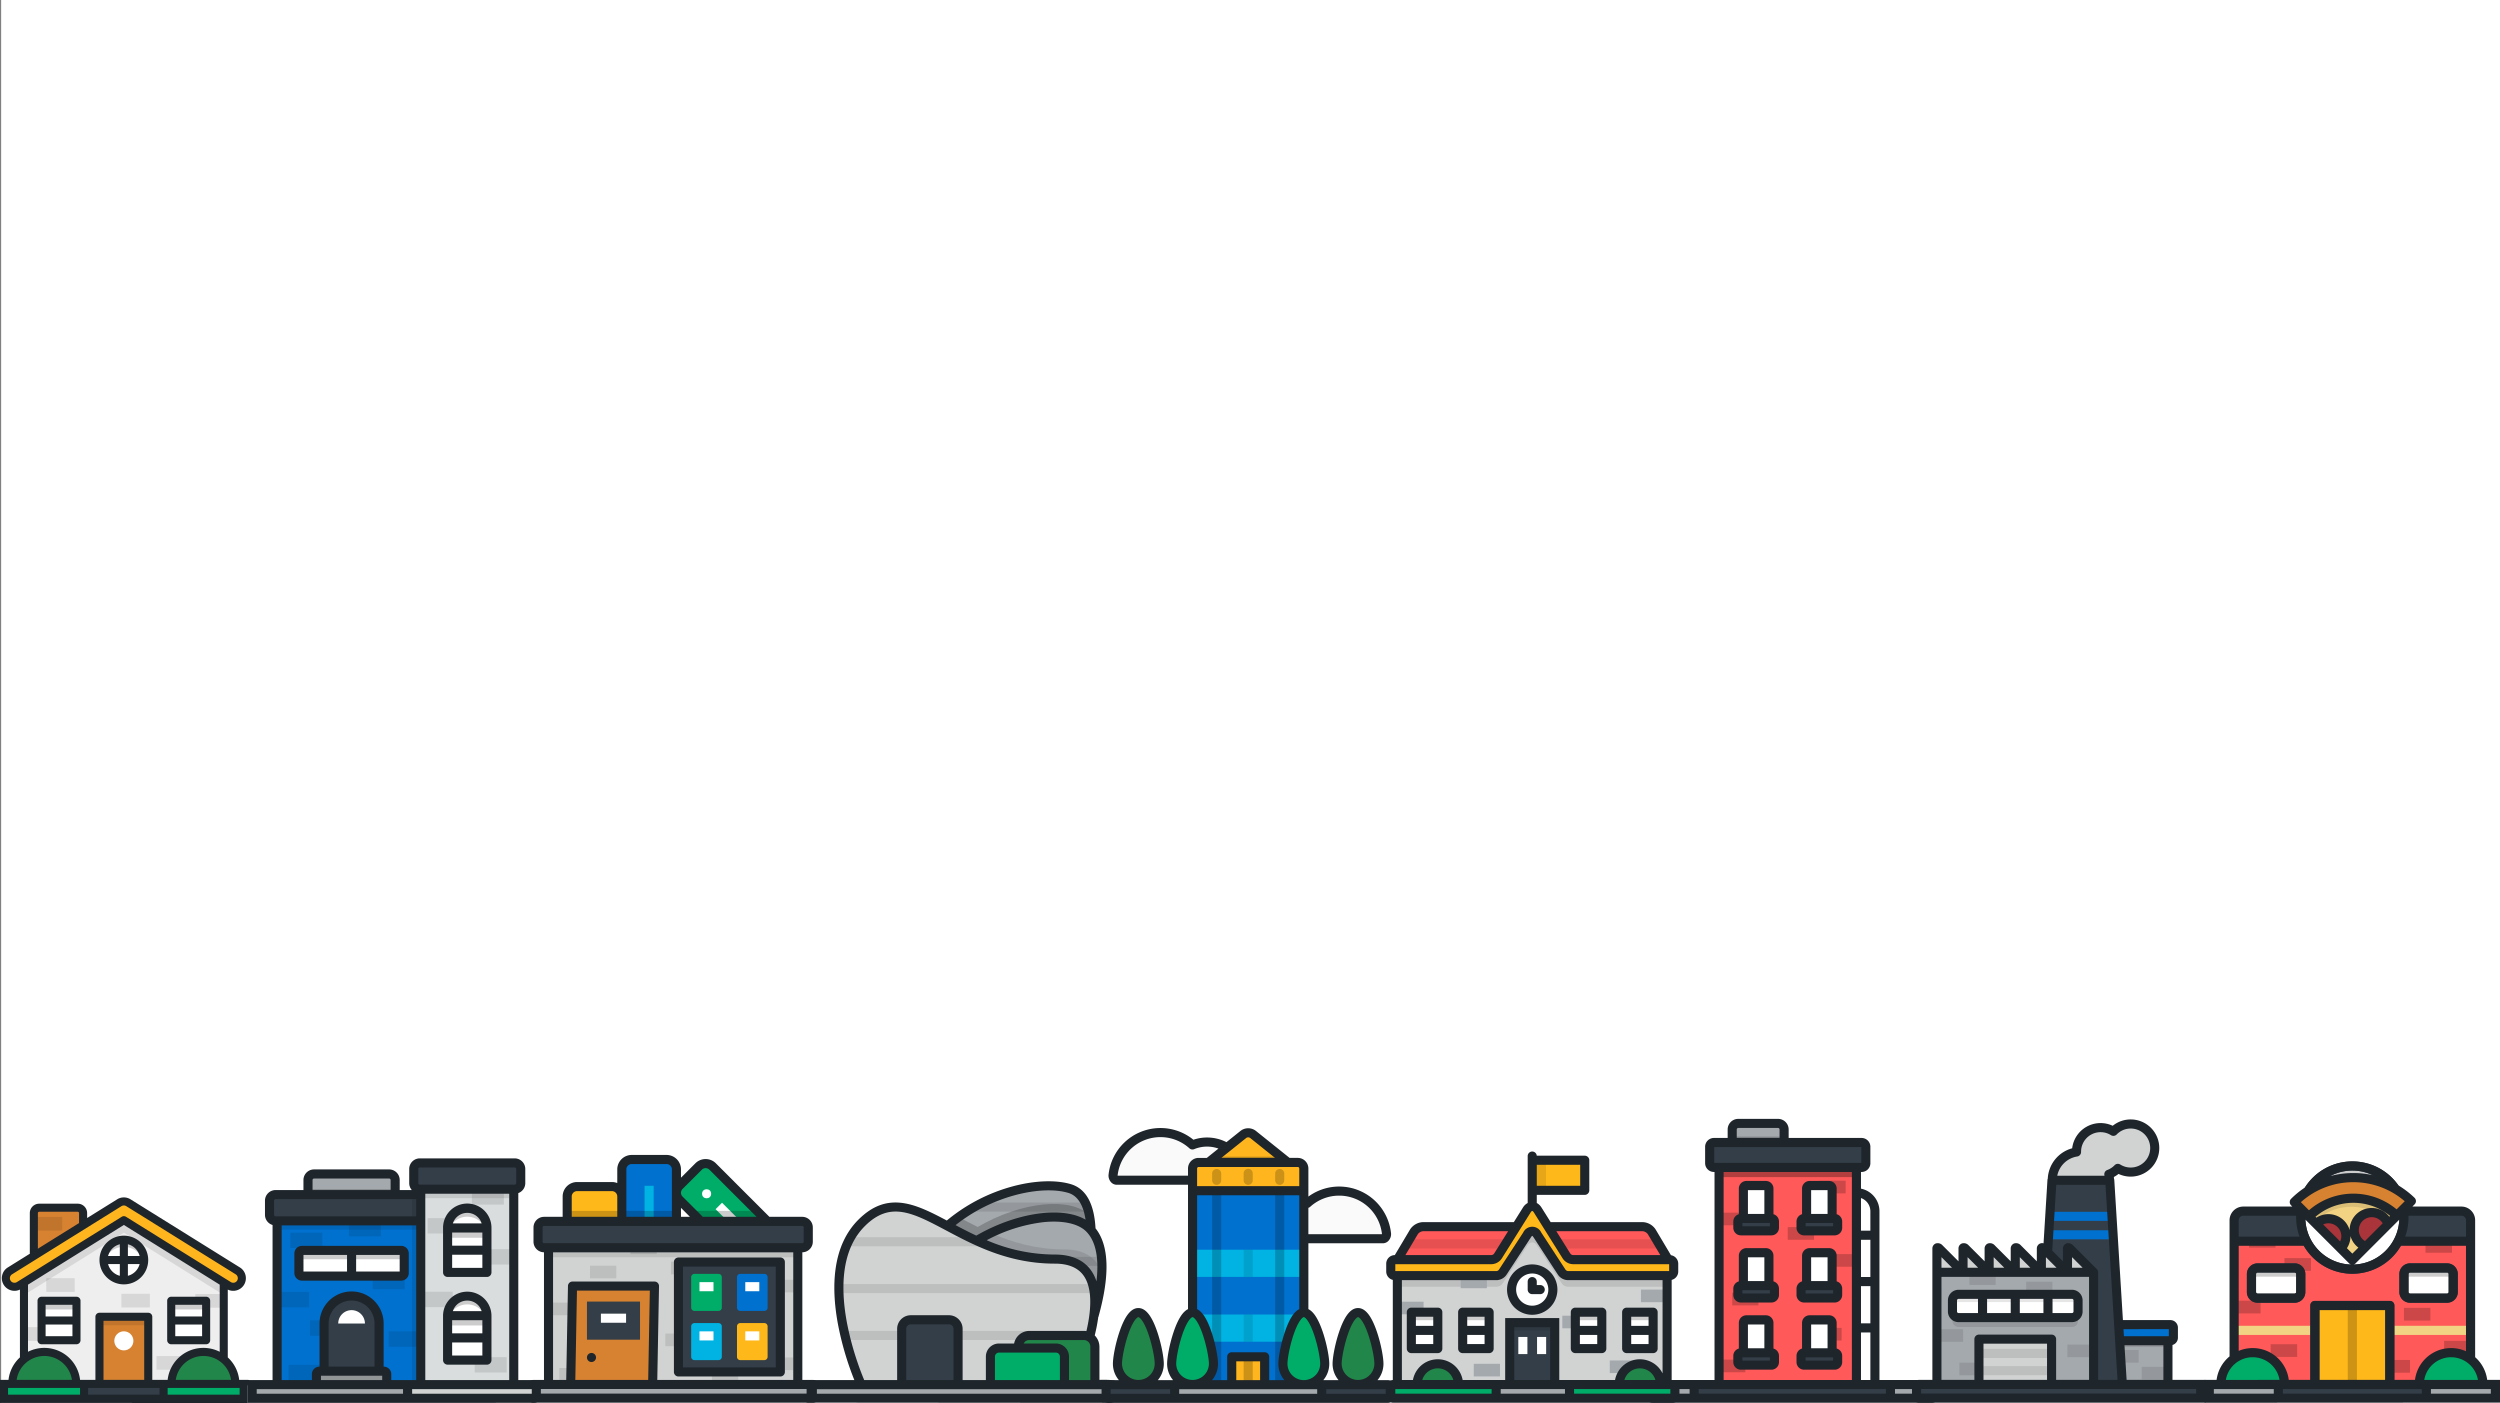 <svg xmlns="http://www.w3.org/2000/svg" viewBox="44.374 71 1366.626 767">
  <rect x="44.374" y="71" width="1366.626" height="767" fill="#808080" stroke="none"/>
  <defs>
    <style>
      .cls-1 {
        fill: #fff;
      }

      .cls-2 {
        fill: #ffb819;
      }

      .cls-3 {
        fill: #0071ce;
      }

      .cls-4 {
        fill: #00b3e3;
      }

      .cls-5 {
        opacity: 0.2;
      }

      .cls-6 {
        fill: #00ad68;
      }

      .cls-7 {
        fill: #d1d3d3;
      }

      .cls-8 {
        opacity: 0.1;
      }

      .cls-9 {
        fill: #333e48;
      }

      .cls-10 {
        fill: #d68231;
      }

      .cls-11 {
        fill: #a4a9ad;
      }

      .cls-12 {
        fill: #1e252b;
      }

      .cls-13 {
        fill: #929596;
      }

      .cls-14 {
        fill: #d9ddde;
      }

      .cls-15 {
        fill: #218649;
      }

      .cls-16 {
        fill: #fafafa;
      }

      .cls-17 {
        fill: #ffb61e;
      }

      .cls-18 {
        fill: #ff5959;
      }

      .cls-19 {
        opacity: 0.3;
      }

      .cls-20 {
        fill: #f2d383;
      }

      .cls-21 {
        fill: #a93439;
      }

      .cls-22 {
        fill: #eee;
      }
    </style>
  </defs>
  <g id="Group_2829" data-name="Group 2829" transform="translate(-7307 1473)">
    <rect id="Rectangle_50" data-name="Rectangle 50" class="cls-1" width="1366" height="767" transform="translate(7352 -1402)"/>
    <g id="Group_2828" data-name="Group 2828" transform="translate(1262.374 -881.029)">
      <g id="book-shop" transform="translate(6376.832 110.381)">
        <path id="Path_444" data-name="Path 444" class="cls-2" d="M100.845,100.366a5.423,5.423,0,0,0-5.407-5.407H76.394a5.423,5.423,0,0,0-5.407,5.407v63.959a5.423,5.423,0,0,0,5.407,5.407H95.438a5.423,5.423,0,0,0,5.407-5.407Z" transform="translate(-48.762 -77.664)"/>
        <path id="Path_445" data-name="Path 445" class="cls-3" d="M196.215,53.066a5.423,5.423,0,0,0-5.407-5.407H171.764a5.423,5.423,0,0,0-5.408,5.407v63.959a5.423,5.423,0,0,0,5.408,5.408h19.044a5.423,5.423,0,0,0,5.407-5.408Z" transform="translate(-114.272 -45.173)"/>
        <rect id="Rectangle_71" data-name="Rectangle 71" class="cls-4" width="4.971" height="46.008" transform="translate(64.529 16.866)"/>
        <rect id="Rectangle_72" data-name="Rectangle 72" class="cls-5" width="59.718" height="11.019" transform="translate(22.223 30.579)"/>
        <path id="Path_446" data-name="Path 446" class="cls-6" d="M281.5,56.412a5.424,5.424,0,0,0-7.647,0L263.309,66.958a5.423,5.423,0,0,0,0,7.647l40.577,40.577a5.423,5.423,0,0,0,7.647,0l10.547-10.547a5.424,5.424,0,0,0,0-7.647Z" transform="translate(-179.786 -50.102)"/>
        <g id="Group_123" data-name="Group 123" transform="translate(95.958 18.744)">
          <ellipse id="Ellipse_21" data-name="Ellipse 21" class="cls-1" cx="2.477" cy="2.477" rx="2.477" ry="2.477"/>
          <rect id="Rectangle_73" data-name="Rectangle 73" class="cls-1" width="35.002" height="4.971" transform="translate(32.143 35.656) rotate(-135)"/>
        </g>
        <path id="Path_447" data-name="Path 447" class="cls-5" d="M322.563,137.388H286.174l11.018,11.018h36.389Z" transform="translate(-196.576 -106.809)"/>
        <rect id="Rectangle_74" data-name="Rectangle 74" class="cls-7" width="136.264" height="87.691" transform="translate(12.02 42.964)"/>
        <rect id="Rectangle_75" data-name="Rectangle 75" class="cls-8" width="14.36" height="6.91" transform="translate(12.02 80.713)"/>
        <rect id="Rectangle_76" data-name="Rectangle 76" class="cls-8" width="14.36" height="6.91" transform="translate(34.697 60.554)"/>
        <rect id="Rectangle_77" data-name="Rectangle 77" class="cls-8" width="14.36" height="6.91" transform="translate(78.948 58.374)"/>
        <rect id="Rectangle_78" data-name="Rectangle 78" class="cls-8" width="14.36" height="6.91" transform="translate(56.808 47.279)"/>
        <rect id="Rectangle_79" data-name="Rectangle 79" class="cls-8" width="14.36" height="6.91" transform="translate(133.924 68.233)"/>
        <rect id="Rectangle_80" data-name="Rectangle 80" class="cls-8" width="14.36" height="6.91" transform="translate(131.555 110.694)"/>
        <rect id="Rectangle_81" data-name="Rectangle 81" class="cls-8" width="14.36" height="6.91" transform="translate(101.368 117.16)"/>
        <rect id="Rectangle_82" data-name="Rectangle 82" class="cls-8" width="14.36" height="6.91" transform="translate(75.87 97.637)"/>
        <rect id="Rectangle_83" data-name="Rectangle 83" class="cls-8" width="14.36" height="6.91" transform="translate(17.948 116.497)"/>
        <rect id="Rectangle_84" data-name="Rectangle 84" class="cls-8" width="136.264" height="12.951" transform="translate(12.02 42.964)"/>
        <g id="Group_124" data-name="Group 124" transform="translate(6.292 36.311)">
          <path id="Path_448" data-name="Path 448" class="cls-9" d="M167.814,166.8a3.324,3.324,0,0,1-3.314,3.314H23.412A3.324,3.324,0,0,1,20.1,166.8v-7.793a3.324,3.324,0,0,1,3.314-3.314H164.5a3.324,3.324,0,0,1,3.314,3.314V166.8Z" transform="translate(-20.098 -155.698)"/>
          <rect id="Rectangle_85" data-name="Rectangle 85" class="cls-9" width="55.684" height="60.089" transform="translate(76.756 22.228)"/>
        </g>
        <path id="Path_449" data-name="Path 449" class="cls-6" d="M304.2,265.795a1.808,1.808,0,0,1-1.8,1.8H289.251a1.808,1.808,0,0,1-1.8-1.8V249.14a1.808,1.808,0,0,1,1.8-1.8h13.142a1.807,1.807,0,0,1,1.8,1.8Z" transform="translate(-197.452 -182.335)"/>
        <rect id="Rectangle_86" data-name="Rectangle 86" class="cls-1" width="7.662" height="4.971" transform="translate(94.537 69.532)"/>
        <path id="Path_450" data-name="Path 450" class="cls-3" d="M384.18,265.795a1.808,1.808,0,0,1-1.8,1.8H369.236a1.808,1.808,0,0,1-1.8-1.8V249.14a1.807,1.807,0,0,1,1.8-1.8h13.142a1.807,1.807,0,0,1,1.8,1.8v16.654Z" transform="translate(-252.395 -182.335)"/>
        <rect id="Rectangle_87" data-name="Rectangle 87" class="cls-1" width="7.662" height="4.971" transform="translate(119.581 69.532)"/>
        <path id="Path_451" data-name="Path 451" class="cls-4" d="M304.2,351.711a1.808,1.808,0,0,1-1.8,1.8H289.251a1.808,1.808,0,0,1-1.8-1.8V335.057a1.808,1.808,0,0,1,1.8-1.8h13.142a1.807,1.807,0,0,1,1.8,1.8Z" transform="translate(-197.452 -241.352)"/>
        <rect id="Rectangle_88" data-name="Rectangle 88" class="cls-1" width="7.662" height="4.971" transform="translate(94.537 96.431)"/>
        <path id="Path_452" data-name="Path 452" class="cls-2" d="M384.18,351.711a1.808,1.808,0,0,1-1.8,1.8H369.236a1.808,1.808,0,0,1-1.8-1.8V335.057a1.808,1.808,0,0,1,1.8-1.8h13.142a1.808,1.808,0,0,1,1.8,1.8v16.654Z" transform="translate(-252.395 -241.352)"/>
        <rect id="Rectangle_89" data-name="Rectangle 89" class="cls-1" width="7.662" height="4.971" transform="translate(119.581 96.431)"/>
        <rect id="Rectangle_90" data-name="Rectangle 90" class="cls-10" width="44.808" height="58.969" transform="translate(25.129 71.686)"/>
        <rect id="Rectangle_91" data-name="Rectangle 91" class="cls-9" width="29.007" height="20.828" transform="translate(33.03 80.156)"/>
        <rect id="Rectangle_92" data-name="Rectangle 92" class="cls-1" width="13.759" height="4.971" transform="translate(40.652 86.758)"/>
        <path id="Path_453" data-name="Path 453" class="cls-11" d="M163.269,446.617a1.342,1.342,0,0,1-1.338,1.339H9.277a1.342,1.342,0,0,1-1.338-1.339v-4.791a1.342,1.342,0,0,1,1.338-1.339H161.931a1.342,1.342,0,0,1,1.338,1.339v4.791Z" transform="translate(-5.453 -315.011)"/>
        <path id="Path_454" data-name="Path 454" class="cls-12" d="M35.507,152.917a2.477,2.477,0,1,0-2.477-2.477A2.477,2.477,0,0,0,35.507,152.917Zm47.541,7.914h55.686a2.485,2.485,0,0,0,2.486-2.486V98.258a2.485,2.485,0,0,0-2.486-2.486H83.048a2.485,2.485,0,0,0-2.486,2.486v60.087A2.485,2.485,0,0,0,83.048,160.831Zm2.485-60.087h50.715V155.86H85.534Zm70.944,61.966h-5.709V92.934a5.8,5.8,0,0,0,5.725-5.8V79.345a5.806,5.806,0,0,0-5.8-5.8H132.75L103.475,44.272a7.9,7.9,0,0,0-11.163,0l-7.884,7.884V47.613a7.9,7.9,0,0,0-7.893-7.893H57.491A7.9,7.9,0,0,0,49.6,47.613v7.479a7.847,7.847,0,0,0-2.922-.563H27.633a7.9,7.9,0,0,0-7.893,7.893V73.546H9.607a5.806,5.806,0,0,0-5.8,5.8v7.793a5.8,5.8,0,0,0,5.725,5.8V162.71H3.824A3.828,3.828,0,0,0,0,166.534v4.791a3.829,3.829,0,0,0,3.824,3.824H156.478a3.829,3.829,0,0,0,3.824-3.824v-4.791A3.829,3.829,0,0,0,156.477,162.71ZM85.28,58.333,95.827,47.787a2.926,2.926,0,0,1,4.133,0l25.76,25.76H96.361L85.28,62.466a2.937,2.937,0,0,1,0-4.132Zm-.852,10.31,4.9,4.9h-4.9v-4.9ZM54.57,47.613a2.925,2.925,0,0,1,2.922-2.922H76.535a2.925,2.925,0,0,1,2.922,2.922V73.546H54.57V47.613ZM24.71,62.422A2.925,2.925,0,0,1,27.632,59.5H46.676A2.925,2.925,0,0,1,49.6,62.422V73.546H24.71V62.422ZM8.778,87.138V79.345a.839.839,0,0,1,.828-.828H150.694a.84.84,0,0,1,.828.828v7.793a.84.84,0,0,1-.828.828H9.607A.84.84,0,0,1,8.778,87.138Zm62.933,22.527a2.484,2.484,0,0,0-1.774-.744H25.129a2.486,2.486,0,0,0-2.485,2.439l-.952,51.35H14.5V92.938H145.8V162.71H71.472l.95-51.257A2.486,2.486,0,0,0,71.711,109.665Zm-4.306,4.227-.9,48.818H26.664l.9-48.818H67.405Zm87.925,56.287H4.971v-2.5h150.36v2.5Z" transform="translate(0 -39.72)"/>
      </g>
      <g id="building-1" transform="translate(6224.357 112.26)">
        <path id="Path_429" data-name="Path 429" class="cls-11" d="M153.081,73.125a3.324,3.324,0,0,0-3.314-3.314h-41.02a3.324,3.324,0,0,0-3.314,3.314V84.961a3.324,3.324,0,0,0,3.314,3.314h41.02a3.324,3.324,0,0,0,3.314-3.314V73.125Z" transform="translate(-72.423 -61.293)"/>
        <rect id="Rectangle_51" data-name="Rectangle 51" class="cls-5" width="47.648" height="2.955" transform="translate(33.011 16.845)"/>
        <rect id="Rectangle_52" data-name="Rectangle 52" class="cls-3" width="85.563" height="100.423" transform="translate(16.126 26.982)"/>
        <rect id="Rectangle_53" data-name="Rectangle 53" class="cls-8" width="17.488" height="8.416" transform="translate(16.126 72.987)"/>
        <rect id="Rectangle_54" data-name="Rectangle 54" class="cls-8" width="17.488" height="8.416" transform="translate(77.156 94.544)"/>
        <rect id="Rectangle_55" data-name="Rectangle 55" class="cls-8" width="17.488" height="8.416" transform="translate(55.389 34.164)"/>
        <rect id="Rectangle_56" data-name="Rectangle 56" class="cls-8" width="17.488" height="8.416" transform="translate(68.41 63.068)"/>
        <rect id="Rectangle_57" data-name="Rectangle 57" class="cls-8" width="17.488" height="8.416" transform="translate(23.38 40.606)"/>
        <rect id="Rectangle_58" data-name="Rectangle 58" class="cls-8" width="17.488" height="8.416" transform="translate(22.369 112.85)"/>
        <rect id="Rectangle_59" data-name="Rectangle 59" class="cls-8" width="17.488" height="8.416" transform="translate(34.078 88.546)"/>
        <path id="Path_430" data-name="Path 430" class="cls-9" d="M163.58,297.924a15.032,15.032,0,1,0-30.063,0v26.057h30.064V297.924Z" transform="translate(-91.714 -207.661)"/>
        <path id="Path_431" data-name="Path 431" class="cls-13" d="M120.14,421.48v-5.692a1.662,1.662,0,0,1,1.657-1.657h35.125a1.662,1.662,0,0,1,1.657,1.657v5.692Z" transform="translate(-82.526 -297.81)"/>
        <g id="Group_122" data-name="Group 122" transform="translate(28.051 50.309)">
          <path id="Path_432" data-name="Path 432" class="cls-1" d="M172.811,314.889a7.3,7.3,0,0,0-14.6,0Z" transform="translate(-136.729 -274.935)"/>
          <path id="Path_433" data-name="Path 433" class="cls-1" d="M147.16,204.947a1.662,1.662,0,0,0-1.657-1.657H91.25a1.662,1.662,0,0,0-1.657,1.657V215.67a1.662,1.662,0,0,0,1.657,1.657H145.5a1.662,1.662,0,0,0,1.657-1.657V204.947Z" transform="translate(-89.593 -203.29)"/>
        </g>
        <path id="Path_434" data-name="Path 434" class="cls-5" d="M145.5,203.29H91.25a1.662,1.662,0,0,0-1.657,1.657V209.8a1.662,1.662,0,0,1,1.657-1.657H145.5a1.662,1.662,0,0,1,1.657,1.657v-4.849A1.662,1.662,0,0,0,145.5,203.29Z" transform="translate(-61.542 -152.981)"/>
        <rect id="Rectangle_60" data-name="Rectangle 60" class="cls-8" width="85.563" height="11.957" transform="translate(16.126 26.982)"/>
        <path id="Path_435" data-name="Path 435" class="cls-9" d="M127.968,109.163a3.324,3.324,0,0,0-3.314-3.314H41.568a3.324,3.324,0,0,0-3.314,3.314V116.9a3.324,3.324,0,0,0,3.314,3.314h83.086a3.324,3.324,0,0,0,3.314-3.314v-7.733Z" transform="translate(-26.277 -86.048)"/>
        <rect id="Rectangle_61" data-name="Rectangle 61" class="cls-8" width="11.86" height="107.601" transform="translate(89.832 19.801)"/>
        <rect id="Rectangle_62" data-name="Rectangle 62" class="cls-14" width="50.849" height="113.265" transform="translate(94.644 14.141)"/>
        <rect id="Rectangle_63" data-name="Rectangle 63" class="cls-8" width="17.488" height="8.416" transform="translate(94.644 72.884)"/>
        <rect id="Rectangle_64" data-name="Rectangle 64" class="cls-8" width="17.488" height="8.416" transform="translate(124.138 108.645)"/>
        <rect id="Rectangle_65" data-name="Rectangle 65" class="cls-8" width="17.488" height="8.416" transform="translate(128.005 49.633)"/>
        <rect id="Rectangle_66" data-name="Rectangle 66" class="cls-8" width="17.488" height="8.416" transform="translate(98.402 32.665)"/>
        <rect id="Rectangle_67" data-name="Rectangle 67" class="cls-8" width="17.488" height="8.416" transform="translate(122.593 16.845)"/>
        <rect id="Rectangle_68" data-name="Rectangle 68" class="cls-8" width="50.849" height="7.621" transform="translate(94.644 14.141)"/>
        <path id="Path_436" data-name="Path 436" class="cls-1" d="M370.665,140.526a10.747,10.747,0,1,0-21.494,0v24.292h21.494V140.526h0Z" transform="translate(-239.849 -102.485)"/>
        <path id="Path_437" data-name="Path 437" class="cls-5" d="M359.918,129.779a10.747,10.747,0,0,0-10.747,10.747v4.584a10.747,10.747,0,0,1,21.494,0v-4.584A10.747,10.747,0,0,0,359.918,129.779Z" transform="translate(-239.849 -102.485)"/>
        <rect id="Rectangle_69" data-name="Rectangle 69" class="cls-5" width="21.494" height="5.355" transform="translate(109.321 38.041)"/>
        <path id="Path_438" data-name="Path 438" class="cls-1" d="M370.665,293.652a10.747,10.747,0,0,0-21.494,0v24.292h21.494V293.652Z" transform="translate(-239.849 -207.67)"/>
        <path id="Path_439" data-name="Path 439" class="cls-5" d="M359.918,282.906a10.747,10.747,0,0,0-10.747,10.746v4.585a10.747,10.747,0,1,1,21.494,0v-4.585A10.747,10.747,0,0,0,359.918,282.906Z" transform="translate(-239.849 -207.67)"/>
        <rect id="Rectangle_70" data-name="Rectangle 70" class="cls-5" width="21.494" height="5.355" transform="translate(109.321 85.981)"/>
        <path id="Path_440" data-name="Path 440" class="cls-11" d="M163.269,443.733a1.342,1.342,0,0,1-1.338,1.338H9.277a1.342,1.342,0,0,1-1.338-1.338v-4.791A1.342,1.342,0,0,1,9.277,437.6H161.931a1.342,1.342,0,0,1,1.338,1.339v4.791Z" transform="translate(-5.453 -313.933)"/>
        <path id="Path_441" data-name="Path 441" class="cls-9" d="M348.581,53.856a3.324,3.324,0,0,0-3.314-3.314H293.41a3.324,3.324,0,0,0-3.314,3.314v7.733A3.324,3.324,0,0,0,293.41,64.9h51.857a3.324,3.324,0,0,0,3.314-3.314Z" transform="translate(-199.27 -48.057)"/>
        <path id="Path_442" data-name="Path 442" class="cls-7" d="M348.322,437.6H279.286v7.469h69.036a1.342,1.342,0,0,0,1.338-1.338v-4.791A1.342,1.342,0,0,0,348.322,437.6Z" transform="translate(-191.845 -313.933)"/>
        <path id="Path_443" data-name="Path 443" class="cls-12" d="M88.1,105.293V94.57a4.147,4.147,0,0,0-4.142-4.142H29.707a4.147,4.147,0,0,0-4.142,4.142v10.723a4.147,4.147,0,0,0,4.142,4.142H83.961A4.147,4.147,0,0,0,88.1,105.293Zm-33.755-.828H30.536V95.4H54.349v9.066Zm28.784,0H59.32V95.4H83.133Zm73.345,59.324h-8.5V61.579a5.8,5.8,0,0,0,3.818-5.443V48.4a5.806,5.806,0,0,0-5.8-5.8H94.14a5.806,5.806,0,0,0-5.8,5.8v7.733a5.77,5.77,0,0,0,1.415,3.784H83.144V54.436a5.806,5.806,0,0,0-5.8-5.8H36.324a5.806,5.806,0,0,0-5.8,5.8V59.92H15.291a5.806,5.806,0,0,0-5.8,5.8v7.733a5.808,5.808,0,0,0,4.149,5.557v84.779H0v12.461l156.478-.021A3.829,3.829,0,0,0,160.3,172.4v-4.791A3.829,3.829,0,0,0,156.477,163.788ZM93.311,48.4a.84.84,0,0,1,.828-.828H146a.84.84,0,0,1,.828.828v7.733a.84.84,0,0,1-.828.828H94.14a.84.84,0,0,1-.828-.828V48.4Zm49.7,13.532V163.788H97.13V61.936ZM35.5,54.436a.84.84,0,0,1,.828-.828h41.02a.84.84,0,0,1,.828.828V59.92H35.5ZM14.463,65.719a.84.84,0,0,1,.828-.828H92.159v9.39H15.291a.84.84,0,0,1-.828-.828ZM74.4,156.439h-.046V132.867a17.517,17.517,0,1,0-35.034,0v23.572h-.045a4.147,4.147,0,0,0-4.142,4.142v3.207H18.612V79.252H92.159v84.536H78.539v-3.207A4.147,4.147,0,0,0,74.4,156.439Zm-.828,4.971v2.378H40.1V161.41Zm-29.28-4.971V132.867a12.546,12.546,0,1,1,25.093,0v23.572Zm40.668,14.818H4.971v-2.5H84.956v2.5Zm70.375,0h-65.4v-2.5h65.4v2.5Zm-46.009-63.835h21.494a2.485,2.485,0,0,0,2.486-2.486V80.645a13.233,13.233,0,1,0-26.465,0v24.292A2.485,2.485,0,0,0,109.322,107.422Zm10.746-35.039a8.276,8.276,0,0,1,7.879,5.776H112.19A8.276,8.276,0,0,1,120.068,72.383ZM111.807,83.13H128.33V90.3H111.807Zm0,12.146H128.33v7.175H111.807Zm-2.485,60.089h21.494a2.485,2.485,0,0,0,2.486-2.486V128.586a13.233,13.233,0,0,0-26.465,0v24.292A2.485,2.485,0,0,0,109.322,155.364Zm10.746-35.039a8.275,8.275,0,0,1,7.879,5.776H112.19A8.276,8.276,0,0,1,120.068,120.325Zm-8.261,10.747H128.33v7.175H111.807Zm0,12.146H128.33v7.175H111.807Z" transform="translate(0 -42.604)"/>
      </g>
      <g id="museum" transform="translate(6528.995 124.783)">
        <path id="Path_455" data-name="Path 455" class="cls-11" d="M219.56,71.987c-26.6-7.9-95.479,15.555-95.479,85.933h95.554S246.162,79.887,219.56,71.987Z" transform="translate(-74.903 -68.041)"/>
        <path id="Path_456" data-name="Path 456" class="cls-8" d="M314.348,99.626H258.4a93.432,93.432,0,0,0-8.826,4.971h66.586A26.091,26.091,0,0,0,314.348,99.626Z" transform="translate(-161.107 -88.032)"/>
        <path id="Path_457" data-name="Path 457" class="cls-5" d="M230.407,108.321h0c-10-10-36.985-7.609-61.036,6.464-3.647-1.8-7.112-3.633-10.432-5.4-19.237,13.914-34.859,36.788-34.859,70.3h95.554S235.453,133.157,230.407,108.321Z" transform="translate(-74.901 -89.813)"/>
        <path id="Path_458" data-name="Path 458" class="cls-11" d="M234.264,131.156c-19.614-19.614-104.569,8.437-104.569,78.815h95.554S253.878,150.771,234.264,131.156Z" transform="translate(-78.759 -105.499)"/>
        <path id="Path_459" data-name="Path 459" class="cls-8" d="M295.493,194.377H214.8q-2.85,2.36-5.543,4.971H295.78A49.272,49.272,0,0,0,295.493,194.377Z" transform="translate(-133.409 -153.117)"/>
        <path id="Path_460" data-name="Path 460" class="cls-8" d="M220.661,161.932c-15.727,0-28.865-3.962-40.267-8.93-25.9,12.47-50.7,38.139-50.7,76.166h95.554s14.526-30.039,15.794-54.411C238.518,167.173,232.494,161.932,220.661,161.932Z" transform="translate(-78.759 -124.696)"/>
        <path id="Path_461" data-name="Path 461" class="cls-7" d="M144.394,136.016c-54.455,0-77.879-47.5-105.634-19.748s-.186,88.369-.186,88.369H153.992S187.216,136.016,144.394,136.016Z" transform="translate(-7.788 -93.485)"/>
        <path id="Path_462" data-name="Path 462" class="cls-8" d="M97.53,160.153H32.817a41.374,41.374,0,0,0-2.442,4.971h78.377C104.819,163.584,101.088,161.892,97.53,160.153Zm67.5,25.628H26.4q-.062,2.481.024,4.971H166.019A29.648,29.648,0,0,0,165.034,185.781ZM30.321,216.38H163.01c.447-1.63.868-3.292,1.249-4.971H29.15Q29.7,213.958,30.321,216.38Z" transform="translate(-7.79 -129.608)"/>
        <path id="Path_463" data-name="Path 463" class="cls-11" d="M149.531,423.744a1.342,1.342,0,0,1-1.338,1.339H-4.461c-.736,0-7.6-.6-7.6-1.339v-4.791c0-.736,6.864-1.339,7.6-1.339H148.193a1.342,1.342,0,0,1,1.338,1.339v4.791Z" transform="translate(18.615 -306.461)"/>
        <path id="Path_464" data-name="Path 464" class="cls-9" d="M166.836,339.838V309.36a4.986,4.986,0,0,0-4.971-4.971H140.987a4.986,4.986,0,0,0-4.971,4.971v30.478Z" transform="translate(-83.101 -228.686)"/>
        <path id="Path_465" data-name="Path 465" class="cls-15" d="M381.491,358.682V338.1a6.1,6.1,0,0,0-5.877-6.276H345.5a6.1,6.1,0,0,0-5.877,6.276v20.584Z" transform="translate(-222.96 -247.529)"/>
        <path id="Path_466" data-name="Path 466" class="cls-6" d="M331.4,373.77V358.456a4.683,4.683,0,0,0-4.669-4.669H295.6a4.683,4.683,0,0,0-4.669,4.669V373.77Z" transform="translate(-189.513 -262.618)"/>
        <path id="Path_467" data-name="Path 467" class="cls-12" d="M124.421,171.261h3.6v-18.1a8.939,8.939,0,0,0-2.574-6.315,95.382,95.382,0,0,0,1.946-10.082l.054.015c6.408-22.858,5.877-39.145-1.567-48.478-.735-13.576-5.276-21.7-13.512-24.145-8.318-2.471-20.016-2-32.1,1.3A95.164,95.164,0,0,0,44.59,84.038c-8.6-4.554-16.178-8.366-23.674-9.507-9.241-1.407-17.088,1.482-24.7,9.09-6.723,6.723-10.91,15.785-12.443,26.936-1.2,8.743-.781,18.791,1.255,29.864a166.125,166.125,0,0,0,9.013,30.841h-26.1c-2.109,0,0,1.715,0,3.824v4.791c0,2.109-1.3,3.69.813,3.69l165.058.135a3.829,3.829,0,0,0,3.824-3.824v-7.312C137.638,170.456,126.53,171.261,124.421,171.261ZM126.4,117.28a21.873,21.873,0,0,0-3.442-6.624c-4.117-5.32-10.625-8.016-19.342-8.016A94.5,94.5,0,0,1,66.4,94.813a86.9,86.9,0,0,1,30.832-9.857c10.618-1.115,19.192.726,23.518,5.052C126.762,96.017,127.657,106.475,126.4,117.28Zm-22.175,34H86.606a3.347,3.347,0,0,1,2.938-1.907h30.117a3.612,3.612,0,0,1,3.391,3.791v18.1H111.377V158.432A7.163,7.163,0,0,0,104.223,151.278Zm2.184,7.155v12.829h-35.5V158.433a2.186,2.186,0,0,1,2.184-2.184h31.13A2.186,2.186,0,0,1,106.406,158.433ZM81.583,70.255c11.212-3.061,21.919-3.546,29.373-1.333,5.055,1.5,8.228,6.419,9.469,14.642-5.7-3.325-13.9-4.583-23.708-3.553C85.041,81.238,72.3,85.585,60.706,92.285c-3.944-1.848-7.709-3.8-11.348-5.72A90.306,90.306,0,0,1,81.583,70.255ZM-10.1,139.426c-1.928-10.535-2.331-20.036-1.2-28.241C-9.9,101.156-6.193,93.064-.264,87.135c13.909-13.909,26.126-7.419,44.618,2.4,15.158,8.052,34.023,18.072,59.258,18.072,7.1,0,12.285,2.048,15.411,6.088,4.576,5.912,5.213,16.529,1.876,30.8a8.007,8.007,0,0,0-1.239-.1H89.545a8.475,8.475,0,0,0-8.166,6.878H73.093a7.163,7.163,0,0,0-7.155,7.155v12.829H53.227V143.268a7.465,7.465,0,0,0-7.457-7.457H24.892a7.465,7.465,0,0,0-7.457,7.457v27.993H-.573A162.867,162.867,0,0,1-10.1,139.426Zm58.351,3.842v27.993H22.407V143.268a2.488,2.488,0,0,1,2.486-2.486H45.771A2.489,2.489,0,0,1,48.256,143.268Zm84.411,35.462H-27.085v-2.5H132.667v2.5Z" transform="translate(32.993 -62.594)"/>
      </g>
      <g id="skyscraper-1" transform="translate(6691.173 95.666)">
        <g id="Group_125" data-name="Group 125" transform="translate(6.267 2.486)">
          <path id="Path_468" data-name="Path 468" class="cls-16" d="M45.935,24a25.939,25.939,0,0,1,17.508,6.765A20.865,20.865,0,0,1,92.148,47.656c.09.781.265,2.378-1.984,2.378H22c-1.352,0-2.064-1.727-1.981-2.574A26.04,26.04,0,0,1,45.935,24Z" transform="translate(-20.016 -23.997)"/>
          <path id="Path_469" data-name="Path 469" class="cls-16" d="M313.29,126.16a25.939,25.939,0,0,0-17.508,6.765,20.866,20.866,0,0,0-28.706,16.894c-.09.781-.265,2.378,1.984,2.378h68.16c1.352,0,2.064-1.727,1.981-2.574A26.04,26.04,0,0,0,313.29,126.16Z" transform="translate(-189.694 -94.174)"/>
        </g>
        <path id="Path_470" data-name="Path 470" class="cls-17" d="M224.564,44.535c1.823,0,2.15-.933.728-2.072L203.786,25.232a4.341,4.341,0,0,0-5.172,0L177.108,42.463c-1.422,1.139-1.095,2.072.728,2.072Z" transform="translate(-121.05 -21.773)"/>
        <path id="Path_471" data-name="Path 471" class="cls-5" d="M225.293,71.056,218.987,66h-35.57l-6.306,5.053c-1.422,1.139-1.095,2.072.728,2.072h46.727C226.388,73.128,226.715,72.2,225.293,71.056Z" transform="translate(-121.051 -50.366)"/>
        <rect id="Rectangle_93" data-name="Rectangle 93" class="cls-3" width="60.824" height="109.735" transform="translate(49.739 34.263)"/>
        <rect id="Rectangle_94" data-name="Rectangle 94" class="cls-17" width="17.998" height="18.973" transform="translate(71.151 125.052)"/>
        <g id="Group_126" data-name="Group 126" transform="translate(49.739 66.514)">
          <rect id="Rectangle_95" data-name="Rectangle 95" class="cls-4" width="60.824" height="14.869" transform="translate(0 35.43)"/>
          <rect id="Rectangle_96" data-name="Rectangle 96" class="cls-4" width="60.824" height="14.869"/>
        </g>
        <path id="Path_472" data-name="Path 472" class="cls-9" d="M163.269,470.28a1.342,1.342,0,0,1-1.338,1.338H9.277a1.342,1.342,0,0,1-1.338-1.338v-4.791a1.342,1.342,0,0,1,1.338-1.339H161.931a1.342,1.342,0,0,1,1.338,1.339v4.791Z" transform="translate(-5.453 -323.857)"/>
        <rect id="Rectangle_97" data-name="Rectangle 97" class="cls-11" width="80.41" height="7.469" transform="translate(39.947 140.293)"/>
        <rect id="Rectangle_98" data-name="Rectangle 98" class="cls-5" width="4.971" height="106.03" transform="translate(60.433 34.263)"/>
        <rect id="Rectangle_99" data-name="Rectangle 99" class="cls-5" width="4.971" height="106.03" transform="translate(94.899 34.263)"/>
        <path id="Path_473" data-name="Path 473" class="cls-17" d="M219.687,91.594V79.458a3.324,3.324,0,0,0-3.314-3.314h-54.2a3.324,3.324,0,0,0-3.314,3.314V91.594Z" transform="translate(-109.123 -57.332)"/>
        <path id="Path_474" data-name="Path 474" class="cls-5" d="M195.506,96.135a2.485,2.485,0,0,1-2.486-2.486V89.893a2.486,2.486,0,0,1,4.971,0V93.65A2.485,2.485,0,0,1,195.506,96.135Z" transform="translate(-132.588 -65.068)"/>
        <path id="Path_475" data-name="Path 475" class="cls-5" d="M250.546,96.135a2.485,2.485,0,0,1-2.486-2.486V89.893a2.486,2.486,0,1,1,4.971,0V93.65A2.485,2.485,0,0,1,250.546,96.135Z" transform="translate(-170.395 -65.068)"/>
        <path id="Path_476" data-name="Path 476" class="cls-5" d="M305.587,96.135A2.485,2.485,0,0,1,303.1,93.65V89.893a2.486,2.486,0,0,1,4.971,0V93.65A2.485,2.485,0,0,1,305.587,96.135Z" transform="translate(-208.203 -65.068)"/>
        <path id="Path_477" data-name="Path 477" class="cls-6" d="M145.222,366.277c0-6.309-5.115-27.98-11.424-27.98s-11.423,21.671-11.423,27.98a11.423,11.423,0,0,0,22.847,0Z" transform="translate(-84.061 -237.408)"/>
        <g id="Group_127" data-name="Group 127" transform="translate(8.688 100.889)">
          <path id="Path_478" data-name="Path 478" class="cls-15" d="M50.6,366.277c0-6.309-5.115-27.98-11.424-27.98s-11.423,21.671-11.423,27.98a11.423,11.423,0,0,0,22.847,0Z" transform="translate(-27.749 -338.297)"/>
          <path id="Path_479" data-name="Path 479" class="cls-15" d="M411.279,366.277c0-6.309,5.115-27.98,11.424-27.98s11.423,21.671,11.423,27.98a11.423,11.423,0,0,1-22.847,0Z" transform="translate(-291.2 -338.297)"/>
        </g>
        <path id="Path_480" data-name="Path 480" class="cls-6" d="M316.653,366.277c0-6.309,5.115-27.98,11.424-27.98s11.423,21.671,11.423,27.98a11.423,11.423,0,0,1-22.847,0Z" transform="translate(-217.512 -237.408)"/>
        <rect id="Rectangle_100" data-name="Rectangle 100" class="cls-5" width="4.971" height="15.238" transform="translate(77.666 125.052)"/>
        <rect id="Rectangle_101" data-name="Rectangle 101" class="cls-8" width="4.971" height="14.869" transform="translate(77.666 66.514)"/>
        <rect id="Rectangle_102" data-name="Rectangle 102" class="cls-8" width="4.971" height="14.869" transform="translate(77.666 101.944)"/>
        <path id="Path_481" data-name="Path 481" class="cls-12" d="M156.477,153.865h-5.641a13.844,13.844,0,0,0,3.263-8.937c0-3.254-1.217-10.368-3.473-17.141-2.987-8.966-6.4-13.324-10.435-13.324s-7.449,4.358-10.436,13.324c-2.256,6.773-3.473,13.886-3.473,17.141a13.843,13.843,0,0,0,3.263,8.937h-8.334a13.843,13.843,0,0,0,3.263-8.937c0-3.254-1.217-10.368-3.473-17.141-2.353-7.064-4.972-11.266-7.95-12.731v-36H153.8a4.151,4.151,0,0,0,3.092-1.416,5.388,5.388,0,0,0,1.362-3.886,28.52,28.52,0,0,0-45.2-20.219V38.184a5.806,5.806,0,0,0-5.8-5.8h-4.48L84.292,17.577a6.842,6.842,0,0,0-8.28,0l-7.739,6.2A23.387,23.387,0,0,0,50.2,22.464a28.526,28.526,0,0,0-46.4,19.3A5.391,5.391,0,0,0,5.163,45.65a4.151,4.151,0,0,0,3.092,1.416h39v67.989c-2.978,1.466-5.6,5.667-7.95,12.731-2.256,6.773-3.473,13.886-3.473,17.141a13.843,13.843,0,0,0,3.263,8.937H30.758a13.843,13.843,0,0,0,3.263-8.937c0-3.255-1.217-10.368-3.473-17.141-2.987-8.966-6.4-13.324-10.436-13.324s-7.449,4.358-10.435,13.324C7.421,134.56,6.2,141.673,6.2,144.928a13.844,13.844,0,0,0,3.263,8.937H3.824A3.828,3.828,0,0,0,0,157.689v4.791A3.829,3.829,0,0,0,3.824,166.3H156.478a3.829,3.829,0,0,0,3.824-3.824v-4.791A3.83,3.83,0,0,0,156.477,153.865ZM113.049,59.678a2.477,2.477,0,0,0,.978-.544,23.554,23.554,0,0,1,39.258,14.947H113.049Zm-98.656,69.68c2.7-8.1,5.093-9.924,5.719-9.924s3.021,1.823,5.72,9.924c1.988,5.968,3.219,12.729,3.219,15.57a8.938,8.938,0,0,1-17.875,0C11.174,142.086,12.4,135.325,14.393,129.357ZM37.46,161.333H4.971v-2.5H37.46ZM107.25,37.356a.84.84,0,0,1,.828.828v9.651H52.223V38.184a.84.84,0,0,1,.828-.828h54.2ZM99.918,153.865H91.634V141.112a2.485,2.485,0,0,0-2.486-2.486h-18a2.485,2.485,0,0,0-2.486,2.486v12.753H60.383a13.843,13.843,0,0,0,3.263-8.937c0-3.255-1.217-10.368-3.473-17.141-2.353-7.064-4.971-11.266-7.95-12.731V52.806h55.855v62.25c-2.979,1.466-5.6,5.668-7.95,12.731-2.256,6.773-3.473,13.886-3.473,17.141A13.844,13.844,0,0,0,99.918,153.865ZM86.663,143.6v10.267H73.636V143.6ZM79.118,21.457a1.889,1.889,0,0,1,2.064,0L94.821,32.385H65.48ZM8.763,42.095A23.553,23.553,0,0,1,48.021,27.148a2.487,2.487,0,0,0,2.624.457,18.421,18.421,0,0,1,13.246-.316l-6.36,5.1H53.052a5.806,5.806,0,0,0-5.8,5.8V42.1H8.763Zm35.255,87.263c2.7-8.1,5.093-9.924,5.719-9.924s3.021,1.823,5.72,9.924c1.988,5.968,3.219,12.729,3.219,15.57a8.938,8.938,0,0,1-17.875,0C40.8,142.086,42.03,135.325,44.018,129.357Zm73.852,31.976H42.431v-2.5H117.87Zm-7.306-7.469a8.948,8.948,0,0,1-8.938-8.937c0-2.841,1.23-9.6,3.219-15.57,2.7-8.1,5.093-9.924,5.72-9.924s3.021,1.823,5.719,9.924c1.988,5.968,3.219,12.729,3.219,15.57A8.947,8.947,0,0,1,110.564,153.865Zm23.907-24.507c2.7-8.1,5.093-9.924,5.72-9.924s3.021,1.823,5.719,9.924c1.988,5.968,3.219,12.729,3.219,15.57a8.938,8.938,0,0,1-17.875,0C131.252,142.086,132.483,135.325,134.471,129.357Zm20.86,31.976H122.841v-2.5h32.489v2.5Z" transform="translate(0 -16.058)"/>
      </g>
      <g id="building" transform="translate(6988.607 90.657)">
        <path id="Path_482" data-name="Path 482" class="cls-11" d="M179.459,28.745v-9.3a3.332,3.332,0,0,0-3.322-3.322H154.41a3.332,3.332,0,0,0-3.323,3.322v9.3h28.371Z" transform="translate(-103.784 -13.634)"/>
        <rect id="Rectangle_103" data-name="Rectangle 103" class="cls-5" width="28.371" height="5.426" transform="translate(47.304 9.684)"/>
        <rect id="Rectangle_104" data-name="Rectangle 104" class="cls-18" width="75.085" height="125.245" transform="translate(40.125 23.294)"/>
        <rect id="Rectangle_105" data-name="Rectangle 105" class="cls-19" width="75.085" height="8.548" transform="translate(40.125 23.294)"/>
        <path id="Path_483" data-name="Path 483" class="cls-9" d="M197.109,51.785a2.332,2.332,0,0,0-2.326-2.325h-80.71a2.332,2.332,0,0,0-2.326,2.325v8.97a2.333,2.333,0,0,0,2.326,2.326h80.71a2.333,2.333,0,0,0,2.326-2.326v-8.97Z" transform="translate(-76.761 -36.536)"/>
        <rect id="Rectangle_106" data-name="Rectangle 106" class="cls-5" width="14.36" height="6.91" transform="translate(100.851 73.932)"/>
        <rect id="Rectangle_107" data-name="Rectangle 107" class="cls-5" width="14.36" height="6.91" transform="translate(40.125 51.264)"/>
        <rect id="Rectangle_108" data-name="Rectangle 108" class="cls-5" width="14.36" height="6.91" transform="translate(92.748 114.262)"/>
        <rect id="Rectangle_109" data-name="Rectangle 109" class="cls-5" width="14.36" height="6.91" transform="translate(47.304 95.052)"/>
        <rect id="Rectangle_110" data-name="Rectangle 110" class="cls-5" width="14.36" height="6.91" transform="translate(40.125 131.601)"/>
        <rect id="Rectangle_111" data-name="Rectangle 111" class="cls-5" width="14.36" height="6.91" transform="translate(77.67 59.181)"/>
        <rect id="Rectangle_112" data-name="Rectangle 112" class="cls-5" width="14.36" height="6.91" transform="translate(94.945 33.819)"/>
        <path id="Path_484" data-name="Path 484" class="cls-5" d="M180.955,428.113a1.666,1.666,0,0,1-1.661,1.661H162.621a1.666,1.666,0,0,1-1.661-1.661V424.68a1.666,1.666,0,0,1,1.661-1.661h16.674a1.666,1.666,0,0,1,1.661,1.661v3.433Z" transform="translate(-110.565 -293.138)"/>
        <path id="Path_485" data-name="Path 485" class="cls-1" d="M184.562,377.074V360.713a1.666,1.666,0,0,0-1.661-1.661H172.27a1.666,1.666,0,0,0-1.661,1.661v16.361Z" transform="translate(-117.193 -249.198)"/>
        <path id="Path_486" data-name="Path 486" class="cls-5" d="M182.9,359.053H172.27a1.666,1.666,0,0,0-1.661,1.661v2.642a1.666,1.666,0,0,1,1.661-1.661H182.9a1.666,1.666,0,0,1,1.661,1.661v-2.642A1.666,1.666,0,0,0,182.9,359.053Z" transform="translate(-117.193 -249.199)"/>
        <path id="Path_487" data-name="Path 487" class="cls-9" d="M180.955,421.707a1.666,1.666,0,0,1-1.661,1.661H162.621a1.666,1.666,0,0,1-1.661-1.661v-3.433a1.666,1.666,0,0,1,1.661-1.661h16.674a1.666,1.666,0,0,1,1.661,1.661v3.433Z" transform="translate(-110.565 -288.737)"/>
        <path id="Path_488" data-name="Path 488" class="cls-5" d="M271.312,428.113a1.666,1.666,0,0,0,1.661,1.661h16.674a1.666,1.666,0,0,0,1.661-1.661V424.68a1.666,1.666,0,0,0-1.661-1.661H272.973a1.666,1.666,0,0,0-1.661,1.661Z" transform="translate(-186.367 -293.138)"/>
        <path id="Path_489" data-name="Path 489" class="cls-1" d="M280.963,377.074V360.713a1.665,1.665,0,0,1,1.66-1.661h10.632a1.666,1.666,0,0,1,1.661,1.661v16.361Z" transform="translate(-192.997 -249.198)"/>
        <path id="Path_490" data-name="Path 490" class="cls-5" d="M282.622,359.053h10.632a1.666,1.666,0,0,1,1.661,1.661v2.642a1.666,1.666,0,0,0-1.661-1.661H282.622a1.666,1.666,0,0,0-1.66,1.661v-2.642A1.665,1.665,0,0,1,282.622,359.053Z" transform="translate(-192.996 -249.199)"/>
        <path id="Path_491" data-name="Path 491" class="cls-9" d="M271.312,421.707a1.666,1.666,0,0,0,1.661,1.661h16.674a1.666,1.666,0,0,0,1.661-1.661v-3.433a1.666,1.666,0,0,0-1.661-1.661H272.973a1.666,1.666,0,0,0-1.661,1.661Z" transform="translate(-186.367 -288.737)"/>
        <path id="Path_492" data-name="Path 492" class="cls-5" d="M180.955,310.852a1.666,1.666,0,0,1-1.661,1.661H162.621a1.666,1.666,0,0,1-1.661-1.661V307.42a1.666,1.666,0,0,1,1.661-1.662h16.674a1.666,1.666,0,0,1,1.661,1.662v3.433Z" transform="translate(-110.565 -212.59)"/>
        <path id="Path_493" data-name="Path 493" class="cls-1" d="M184.562,259.815V243.454a1.666,1.666,0,0,0-1.661-1.661H172.27a1.666,1.666,0,0,0-1.661,1.661v16.361Z" transform="translate(-117.193 -168.652)"/>
        <path id="Path_494" data-name="Path 494" class="cls-5" d="M182.9,241.793H172.27a1.666,1.666,0,0,0-1.661,1.661V246.1a1.666,1.666,0,0,1,1.661-1.661H182.9a1.666,1.666,0,0,1,1.661,1.661v-2.642A1.666,1.666,0,0,0,182.9,241.793Z" transform="translate(-117.193 -168.652)"/>
        <path id="Path_495" data-name="Path 495" class="cls-9" d="M180.955,304.446a1.666,1.666,0,0,1-1.661,1.661H162.621a1.666,1.666,0,0,1-1.661-1.661v-3.433a1.666,1.666,0,0,1,1.661-1.661h16.674a1.666,1.666,0,0,1,1.661,1.661v3.433Z" transform="translate(-110.565 -208.19)"/>
        <path id="Path_496" data-name="Path 496" class="cls-5" d="M271.312,310.852a1.666,1.666,0,0,0,1.661,1.661h16.674a1.666,1.666,0,0,0,1.661-1.661V307.42a1.666,1.666,0,0,0-1.661-1.662H272.973a1.666,1.666,0,0,0-1.661,1.662Z" transform="translate(-186.367 -212.59)"/>
        <path id="Path_497" data-name="Path 497" class="cls-1" d="M280.963,259.815V243.454a1.665,1.665,0,0,1,1.66-1.661h10.632a1.666,1.666,0,0,1,1.661,1.661v16.361Z" transform="translate(-192.997 -168.652)"/>
        <path id="Path_498" data-name="Path 498" class="cls-5" d="M282.622,241.793h10.632a1.666,1.666,0,0,1,1.661,1.661V246.1a1.666,1.666,0,0,0-1.661-1.661H282.622a1.665,1.665,0,0,0-1.66,1.661v-2.642A1.665,1.665,0,0,1,282.622,241.793Z" transform="translate(-192.996 -168.652)"/>
        <path id="Path_499" data-name="Path 499" class="cls-9" d="M271.312,304.446a1.666,1.666,0,0,0,1.661,1.661h16.674a1.666,1.666,0,0,0,1.661-1.661v-3.433a1.666,1.666,0,0,0-1.661-1.661H272.973a1.666,1.666,0,0,0-1.661,1.661Z" transform="translate(-186.367 -208.19)"/>
        <path id="Path_500" data-name="Path 500" class="cls-5" d="M180.955,193.592a1.666,1.666,0,0,1-1.661,1.661H162.621a1.666,1.666,0,0,1-1.661-1.661v-3.433a1.666,1.666,0,0,1,1.661-1.661h16.674a1.666,1.666,0,0,1,1.661,1.661v3.433Z" transform="translate(-110.565 -132.043)"/>
        <path id="Path_501" data-name="Path 501" class="cls-1" d="M184.562,142.554v-16.36a1.666,1.666,0,0,0-1.661-1.661H172.27a1.666,1.666,0,0,0-1.661,1.661v16.36Z" transform="translate(-117.193 -88.104)"/>
        <path id="Path_502" data-name="Path 502" class="cls-5" d="M182.9,124.533H172.27a1.666,1.666,0,0,0-1.661,1.661v2.642a1.666,1.666,0,0,1,1.661-1.662H182.9a1.666,1.666,0,0,1,1.661,1.662v-2.642A1.666,1.666,0,0,0,182.9,124.533Z" transform="translate(-117.193 -88.104)"/>
        <path id="Path_503" data-name="Path 503" class="cls-9" d="M180.955,187.185a1.666,1.666,0,0,1-1.661,1.661H162.621a1.666,1.666,0,0,1-1.661-1.661v-3.433a1.666,1.666,0,0,1,1.661-1.661h16.674a1.666,1.666,0,0,1,1.661,1.661v3.433Z" transform="translate(-110.565 -127.642)"/>
        <path id="Path_504" data-name="Path 504" class="cls-5" d="M271.312,193.592a1.666,1.666,0,0,0,1.661,1.661h16.674a1.666,1.666,0,0,0,1.661-1.661v-3.433a1.666,1.666,0,0,0-1.661-1.661H272.973a1.666,1.666,0,0,0-1.661,1.661Z" transform="translate(-186.367 -132.043)"/>
        <path id="Path_505" data-name="Path 505" class="cls-1" d="M280.963,142.554v-16.36a1.665,1.665,0,0,1,1.66-1.661h10.632a1.666,1.666,0,0,1,1.661,1.661v16.36Z" transform="translate(-192.997 -88.104)"/>
        <path id="Path_506" data-name="Path 506" class="cls-5" d="M282.622,124.533h10.632a1.666,1.666,0,0,1,1.661,1.661v2.642a1.667,1.667,0,0,0-1.661-1.662H282.622a1.666,1.666,0,0,0-1.66,1.662v-2.642A1.665,1.665,0,0,1,282.622,124.533Z" transform="translate(-192.996 -88.104)"/>
        <path id="Path_507" data-name="Path 507" class="cls-9" d="M271.312,187.185a1.666,1.666,0,0,0,1.661,1.661h16.674a1.666,1.666,0,0,0,1.661-1.661v-3.433a1.666,1.666,0,0,0-1.661-1.661H272.973a1.666,1.666,0,0,0-1.661,1.661Z" transform="translate(-186.367 -127.642)"/>
        <path id="Path_508" data-name="Path 508" class="cls-11" d="M163.269,478.155a1.342,1.342,0,0,1-1.338,1.339H9.277a1.342,1.342,0,0,1-1.338-1.339v-4.791a1.342,1.342,0,0,1,1.338-1.339H161.931a1.342,1.342,0,0,1,1.338,1.339v4.791Z" transform="translate(-5.453 -326.801)"/>
        <rect id="Rectangle_113" data-name="Rectangle 113" class="cls-9" width="107.303" height="7.469" transform="translate(26.499 145.225)"/>
        <path id="Path_509" data-name="Path 509" class="cls-12" d="M52.056,71.871H68.729a4.152,4.152,0,0,0,4.147-4.147V64.292A4.151,4.151,0,0,0,69.855,60.3V46.27a4.151,4.151,0,0,0-4.146-4.147H55.077A4.151,4.151,0,0,0,50.93,46.27V60.3a4.151,4.151,0,0,0-3.021,3.987v3.433A4.151,4.151,0,0,0,52.056,71.871ZM55.9,47.095h8.983V60.146H55.9ZM52.88,65.117H67.9V66.9H52.88V65.117Zm103.6,85.8H127.8V58.671A12.61,12.61,0,0,0,117.7,46.33V37.212h.327a4.817,4.817,0,0,0,4.811-4.811V23.43a4.817,4.817,0,0,0-4.811-4.811H78.16V13.989a5.815,5.815,0,0,0-5.808-5.808H50.626a5.815,5.815,0,0,0-5.808,5.808v4.63H37.313A4.817,4.817,0,0,0,32.5,23.43V32.4a4.817,4.817,0,0,0,4.812,4.811h.327V150.92H3.824A3.829,3.829,0,0,0,0,154.744v4.791a3.829,3.829,0,0,0,3.824,3.824H156.478a3.829,3.829,0,0,0,3.824-3.824v-4.791A3.829,3.829,0,0,0,156.477,150.92ZM122.829,58.671V69.305H117.7V51.471A7.631,7.631,0,0,1,122.829,58.671ZM117.7,119.959V99.6h5.133v20.356Zm5.133,4.971v25.99H117.7V124.93Zm-5.133-30.3V74.276h5.133V94.632ZM49.789,13.989a.848.848,0,0,1,.837-.837H72.353a.848.848,0,0,1,.837.837v4.63H49.79v-4.63ZM37.472,32.241V23.59h80.391v8.651Zm75.253,4.971V150.92H42.61V37.212ZM24.013,158.388H4.971v-2.5H24.013Zm107.3,0H28.984v-2.5H131.317v2.5Zm24.014,0H136.288v-2.5h19.043ZM86.606,145.3H103.28a4.152,4.152,0,0,0,4.147-4.147v-3.433a4.151,4.151,0,0,0-3.021-3.987V119.7a4.151,4.151,0,0,0-4.146-4.147H89.628a4.151,4.151,0,0,0-4.147,4.147V133.73a4.151,4.151,0,0,0-3.021,3.987v3.433A4.151,4.151,0,0,0,86.606,145.3Zm3.845-24.777h8.982v13.051H90.452Zm-3.021,18.022h15.025v1.784H87.431ZM52.056,145.3H68.729a4.152,4.152,0,0,0,4.147-4.147v-3.433a4.151,4.151,0,0,0-3.021-3.987V119.7a4.151,4.151,0,0,0-4.146-4.147H55.077A4.151,4.151,0,0,0,50.93,119.7V133.73a4.151,4.151,0,0,0-3.021,3.987v3.433A4.151,4.151,0,0,0,52.056,145.3ZM55.9,120.52h8.983v13.051H55.9ZM52.88,138.542H67.9v1.784H52.88v-1.784Zm-.825-29.958H68.729a4.152,4.152,0,0,0,4.147-4.147V101a4.151,4.151,0,0,0-3.021-3.987V82.983a4.151,4.151,0,0,0-4.146-4.147H55.077a4.151,4.151,0,0,0-4.147,4.147V97.017A4.151,4.151,0,0,0,47.909,101v3.433A4.151,4.151,0,0,0,52.056,108.585ZM55.9,83.808h8.983V96.858H55.9ZM52.88,101.829H67.9v1.784H52.88v-1.784ZM86.606,71.871H103.28a4.152,4.152,0,0,0,4.147-4.147V64.292a4.151,4.151,0,0,0-3.021-3.987V46.27a4.151,4.151,0,0,0-4.146-4.147H89.628a4.151,4.151,0,0,0-4.147,4.147V60.3a4.151,4.151,0,0,0-3.021,3.987v3.433A4.151,4.151,0,0,0,86.606,71.871Zm3.845-24.777h8.982V60.146H90.452ZM87.431,65.117h15.025V66.9H87.431Zm-.824,43.468H103.28a4.152,4.152,0,0,0,4.147-4.147V101a4.151,4.151,0,0,0-3.021-3.987V82.983a4.151,4.151,0,0,0-4.146-4.147H89.628a4.151,4.151,0,0,0-4.147,4.147V97.017A4.151,4.151,0,0,0,82.46,101v3.433A4.151,4.151,0,0,0,86.606,108.585Zm3.845-24.777h8.982V96.858H90.452Zm-3.021,18.022h15.025v1.784H87.431Z" transform="translate(0 -8.181)"/>
      </g>
      <g id="school" transform="translate(6846.778 108.503)">
        <path id="Path_510" data-name="Path 510" class="cls-18" d="M156.939,170.7a6.37,6.37,0,0,0-4.923-2.8H31.906a6.37,6.37,0,0,0-4.924,2.8l-9.39,15.768c-.917,1.539-.2,2.8,1.59,2.8H164.739c1.791,0,2.507-1.259,1.591-2.8Z" transform="translate(-11.81 -126.818)"/>
        <path id="Path_511" data-name="Path 511" class="cls-8" d="M31.141,195.016H89.924v-4.971H34.1Zm137.841-4.971H112.491v4.971h59.451Z" transform="translate(-21.391 -142.027)"/>
        <path id="Path_512" data-name="Path 512" class="cls-7" d="M110.083,174,93.159,146.839,76.234,174H19.425V239.73H166.892V174Z" transform="translate(-13.343 -112.348)"/>
        <path id="Path_513" data-name="Path 513" class="cls-8" d="M115.376,181.037a4.505,4.505,0,0,1-3.422-1.894l-1.026-1.637h-.845L94.311,152.192a2.736,2.736,0,0,0-2.306,0L76.234,177.506h-.843l-1.026,1.637a4.506,4.506,0,0,1-3.422,1.894H19.425v8.734H73.717a4.311,4.311,0,0,0,3.359-1.933l13.258-20.3c1.554-2.651,4.1-2.651,5.652,0l13.258,20.3a4.311,4.311,0,0,0,3.359,1.933h54.29v-8.734Z" transform="translate(-13.343 -115.85)"/>
        <g id="Group_129" data-name="Group 129" transform="translate(6.082 67.837)">
          <rect id="Rectangle_114" data-name="Rectangle 114" class="cls-11" width="14.323" height="6.893" transform="translate(133.144 7.648)"/>
          <rect id="Rectangle_115" data-name="Rectangle 115" class="cls-11" width="14.323" height="6.892" transform="translate(90.182 21.918)"/>
          <rect id="Rectangle_116" data-name="Rectangle 116" class="cls-11" width="14.323" height="6.892" transform="translate(116.121 46.385)"/>
          <rect id="Rectangle_117" data-name="Rectangle 117" class="cls-11" width="14.323" height="6.892" transform="translate(41.779 48.215)"/>
          <rect id="Rectangle_118" data-name="Rectangle 118" class="cls-11" width="14.323" height="6.892" transform="translate(0 14.267)"/>
          <rect id="Rectangle_119" data-name="Rectangle 119" class="cls-11" width="14.323" height="6.892" transform="translate(34.617)"/>
        </g>
        <rect id="Rectangle_120" data-name="Rectangle 120" class="cls-9" width="24.603" height="33.842" transform="translate(67.515 93.54)"/>
        <rect id="Rectangle_121" data-name="Rectangle 121" class="cls-8" width="24.603" height="4.277" transform="translate(67.515 93.54)"/>
        <g id="Group_130" data-name="Group 130" transform="translate(41.792 87.833)">
          <rect id="Rectangle_122" data-name="Rectangle 122" class="cls-1" width="4.971" height="9.365" transform="translate(30.416 13.538)"/>
          <rect id="Rectangle_123" data-name="Rectangle 123" class="cls-1" width="4.971" height="9.365" transform="translate(40.659 13.538)"/>
          <rect id="Rectangle_124" data-name="Rectangle 124" class="cls-1" width="14.46" height="19.894"/>
        </g>
        <rect id="Rectangle_125" data-name="Rectangle 125" class="cls-5" width="14.46" height="4.387" transform="translate(41.792 87.833)"/>
        <rect id="Rectangle_126" data-name="Rectangle 126" class="cls-1" width="14.46" height="19.894" transform="translate(13.733 87.833)"/>
        <rect id="Rectangle_127" data-name="Rectangle 127" class="cls-5" width="14.46" height="4.387" transform="translate(13.733 87.833)"/>
        <rect id="Rectangle_128" data-name="Rectangle 128" class="cls-1" width="14.46" height="19.894" transform="translate(103.379 87.833)"/>
        <rect id="Rectangle_129" data-name="Rectangle 129" class="cls-5" width="14.46" height="4.387" transform="translate(103.379 87.833)"/>
        <rect id="Rectangle_130" data-name="Rectangle 130" class="cls-1" width="14.46" height="19.894" transform="translate(131.438 87.833)"/>
        <rect id="Rectangle_131" data-name="Rectangle 131" class="cls-5" width="14.46" height="4.387" transform="translate(131.438 87.833)"/>
        <rect id="Rectangle_132" data-name="Rectangle 132" class="cls-2" width="28.709" height="16.454" transform="translate(79.817 4.769)"/>
        <rect id="Rectangle_133" data-name="Rectangle 133" class="cls-8" width="7.516" height="16.454" transform="translate(79.817 4.769)"/>
        <path id="Path_514" data-name="Path 514" class="cls-2" d="M88.238,134.459c-1.632-2.6-4.3-2.6-5.935,0L66.475,159.715a4.507,4.507,0,0,1-3.422,1.894H10.174a2.242,2.242,0,0,0-2.235,2.235v4.264a2.242,2.242,0,0,0,2.235,2.235H65.828a4.312,4.312,0,0,0,3.359-1.932l13.258-20.3c1.554-2.652,4.1-2.652,5.652,0l13.258,20.3a4.312,4.312,0,0,0,3.359,1.932h55.652a2.242,2.242,0,0,0,2.235-2.235v-4.264a2.242,2.242,0,0,0-2.235-2.235H107.487a4.5,4.5,0,0,1-3.422-1.894Z" transform="translate(-5.453 -102.503)"/>
        <ellipse id="Ellipse_22" data-name="Ellipse 22" class="cls-1" cx="11.284" cy="11.284" rx="11.284" ry="11.284" transform="translate(68.533 64.201)"/>
        <path id="Path_515" data-name="Path 515" class="cls-6" d="M163.269,449.661A1.342,1.342,0,0,1,161.931,451H9.278a1.343,1.343,0,0,1-1.339-1.339V444.87a1.343,1.343,0,0,1,1.339-1.339H161.931a1.342,1.342,0,0,1,1.338,1.339Z" transform="translate(-5.453 -316.149)"/>
        <rect id="Rectangle_134" data-name="Rectangle 134" class="cls-11" width="40.096" height="7.469" transform="translate(60.102 127.382)"/>
        <g id="Group_131" data-name="Group 131" transform="translate(16.864 116.053)">
          <path id="Path_516" data-name="Path 516" class="cls-15" d="M429.383,418.675a11.329,11.329,0,0,0-22.658,0Z" transform="translate(-296.248 -407.346)"/>
          <path id="Path_517" data-name="Path 517" class="cls-15" d="M76.521,418.675a11.329,11.329,0,0,0-22.658,0Z" transform="translate(-53.863 -407.346)"/>
        </g>
        <path id="Path_518" data-name="Path 518" class="cls-12" d="M117.839,122.026h-14.46a2.486,2.486,0,0,0-2.486,2.486v19.895a2.486,2.486,0,0,0,2.486,2.486h14.46a2.486,2.486,0,0,0,2.486-2.486V124.511A2.486,2.486,0,0,0,117.839,122.026Zm-2.486,19.895h-9.489v-4.976h9.489Zm0-9.947h-9.489V127h9.489Zm33.032-7.462a2.486,2.486,0,0,0-2.486-2.486H131.44a2.486,2.486,0,0,0-2.486,2.486v19.895a2.486,2.486,0,0,0,2.486,2.486H145.9a2.486,2.486,0,0,0,2.486-2.486Zm-4.971,17.409h-9.489v-4.976h9.489Zm0-9.947h-9.489V127h9.489ZM28.193,122.026H13.733a2.486,2.486,0,0,0-2.486,2.486v19.895a2.486,2.486,0,0,0,2.486,2.486h14.46a2.486,2.486,0,0,0,2.486-2.486V124.511A2.485,2.485,0,0,0,28.193,122.026ZM25.707,141.92H16.218v-4.976h9.489v4.976Zm0-9.947H16.218V127h9.489v4.977Zm130.77,29.6h-.441V106.86a4.724,4.724,0,0,0,3.6-4.579V98.017a4.725,4.725,0,0,0-3.988-4.658l-8.38-14.071a8.847,8.847,0,0,0-7.058-4.012H89.881L84.89,67.312a6.919,6.919,0,0,0-2.589-2.49V60.386h26.224a2.486,2.486,0,0,0,2.486-2.486V41.446a2.486,2.486,0,0,0-2.486-2.486H82.291a2.485,2.485,0,0,0-4.961.2v25.66a6.929,6.929,0,0,0-2.588,2.49l-4.991,7.964H20.1a8.845,8.845,0,0,0-7.059,4.012L4.694,93.3A4.725,4.725,0,0,0,0,98.017v4.264a4.725,4.725,0,0,0,3.6,4.58v54.724A3.826,3.826,0,0,0,0,165.4v4.791a3.829,3.829,0,0,0,3.824,3.824H156.477a3.829,3.829,0,0,0,3.824-3.824V165.4A3.829,3.829,0,0,0,156.477,161.572ZM82.3,43.931H106.04V55.414H82.3V43.931Zm57.9,36.316a3.968,3.968,0,0,1,2.788,1.585L149.821,93.3H102.033a2.171,2.171,0,0,1-1.316-.729L93,80.247Zm-122.9,1.585A3.967,3.967,0,0,1,20.1,80.247H66.637l-7.721,12.32A2.175,2.175,0,0,1,57.6,93.3H10.481ZM4.971,98.267H57.6a6.948,6.948,0,0,0,5.528-3.06L78.955,69.952c.362-.578.714-.787.862-.787s.5.21.862.787L96.505,95.207a6.947,6.947,0,0,0,5.529,3.06h52.628v3.763h-55.4a1.946,1.946,0,0,1-1.21-.7l-13.3-20.363a5.436,5.436,0,0,0-9.874,0L61.652,101.225l-.068.109a1.947,1.947,0,0,1-1.21.7H4.971Zm133.7,51.976a13.834,13.834,0,0,0-13.586,11.329H94.6V127.731H65.029v33.841H41.779a13.811,13.811,0,0,0-27.172,0H8.567V107H60.374a6.761,6.761,0,0,0,5.469-3.1L79.072,83.643l.063-.1a1.932,1.932,0,0,1,.665-.761c.075.017.365.193.7.761L93.79,103.9a6.76,6.76,0,0,0,5.469,3.1h51.807v50.967A13.829,13.829,0,0,0,138.67,150.243Zm8.485,11.329h-16.97a8.841,8.841,0,0,1,16.97,0ZM89.631,132.7v28.871H70V132.7Zm-52.953,28.87H19.707a8.841,8.841,0,0,1,16.971,0Zm20.939,7.468H4.971v-2.5H57.617Zm40.1,0H62.588v-2.5H97.713Zm57.617,0H102.684v-2.5H155.33v2.5ZM79.816,98.393a13.769,13.769,0,1,0,13.768,13.768A13.784,13.784,0,0,0,79.816,98.393Zm0,22.567a8.8,8.8,0,1,1,8.8-8.8A8.808,8.808,0,0,1,79.816,120.96Zm4.322-11.283H82.3V107.84a2.486,2.486,0,1,0-4.971,0v4.322a2.486,2.486,0,0,0,2.486,2.486h4.322a2.486,2.486,0,1,0,0-4.971ZM56.253,122.026H41.794a2.486,2.486,0,0,0-2.486,2.486v19.895a2.486,2.486,0,0,0,2.486,2.486h14.46a2.486,2.486,0,0,0,2.486-2.486V124.511A2.485,2.485,0,0,0,56.253,122.026ZM53.768,141.92H44.279v-4.976h9.489v4.976Zm0-9.947H44.279V127h9.489v4.977Z" transform="translate(0 -36.676)"/>
      </g>
      <g id="factory" transform="translate(7134.194 90.97)">
        <rect id="Rectangle_135" data-name="Rectangle 135" class="cls-11" width="33.488" height="29.219" transform="translate(106.425 116.573)"/>
        <rect id="Rectangle_136" data-name="Rectangle 136" class="cls-8" width="14.36" height="6.91" transform="translate(109.537 126.037)"/>
        <rect id="Rectangle_137" data-name="Rectangle 137" class="cls-8" width="14.36" height="6.91" transform="translate(125.553 135.237)"/>
        <rect id="Rectangle_138" data-name="Rectangle 138" class="cls-8" width="33.488" height="7.844" transform="translate(106.425 116.573)"/>
        <path id="Path_519" data-name="Path 519" class="cls-3" d="M369.857,368.665a1.662,1.662,0,0,0-1.657-1.657H332.079a1.662,1.662,0,0,0-1.657,1.657v5.5a1.662,1.662,0,0,0,1.657,1.657H368.2a1.662,1.662,0,0,0,1.657-1.657Z" transform="translate(-226.971 -254.845)"/>
        <path id="Path_520" data-name="Path 520" class="cls-7" d="M287.783,16.7a13.105,13.105,0,0,0-9.452,4.013,13.145,13.145,0,0,0-20.154,11.121c0,.06,0,.12,0,.179a15.631,15.631,0,1,0,17.656,12.173,13.156,13.156,0,0,0,4.938-3.219A13.146,13.146,0,1,0,287.783,16.7Z" transform="translate(-168.239 -14.216)"/>
        <path id="Path_521" data-name="Path 521" class="cls-9" d="M260.775,114.971h-31.57l-6.941,112.536h45.453Z" transform="translate(-152.676 -81.718)"/>
        <path id="Path_522" data-name="Path 522" class="cls-3" d="M272.7,169.985H239l-.307,4.971H273Zm.623,10.093H238.38l-.307,4.971h35.553Z" transform="translate(-163.535 -119.508)"/>
        <rect id="Rectangle_139" data-name="Rectangle 139" class="cls-11" width="85.646" height="62.226" transform="translate(13.627 83.562)"/>
        <rect id="Rectangle_140" data-name="Rectangle 140" class="cls-8" width="14.36" height="6.91" transform="translate(84.914 123.058)"/>
        <rect id="Rectangle_141" data-name="Rectangle 141" class="cls-8" width="14.36" height="6.91" transform="translate(13.584 114.674)"/>
        <rect id="Rectangle_142" data-name="Rectangle 142" class="cls-8" width="14.36" height="6.91" transform="translate(62.409 88.696)"/>
        <rect id="Rectangle_143" data-name="Rectangle 143" class="cls-8" width="14.36" height="6.91" transform="translate(31.38 83.562)"/>
        <rect id="Rectangle_144" data-name="Rectangle 144" class="cls-8" width="14.36" height="6.91" transform="translate(25.912 132.947)"/>
        <path id="Path_523" data-name="Path 523" class="cls-8" d="M139.313,333.844A3.324,3.324,0,0,0,136,330.53H73.975a3.324,3.324,0,0,0-3.314,3.314v6.086a3.324,3.324,0,0,0,3.314,3.314H136a3.324,3.324,0,0,0,3.314-3.314Z" transform="translate(-48.538 -229.788)"/>
        <path id="Path_524" data-name="Path 524" class="cls-1" d="M139.313,317.438A3.324,3.324,0,0,0,136,314.124H73.975a3.324,3.324,0,0,0-3.314,3.314v6.086a3.324,3.324,0,0,0,3.314,3.314H136a3.324,3.324,0,0,0,3.314-3.314Z" transform="translate(-48.538 -218.519)"/>
        <path id="Path_525" data-name="Path 525" class="cls-8" d="M136,314.124H73.975a3.324,3.324,0,0,0-3.314,3.314v4.225a3.324,3.324,0,0,1,3.314-3.314H136a3.324,3.324,0,0,1,3.314,3.314v-4.225A3.324,3.324,0,0,0,136,314.124Z" transform="translate(-48.538 -218.519)"/>
        <g id="Group_132" data-name="Group 132" transform="translate(13.626 70.104)">
          <path id="Path_526" data-name="Path 526" class="cls-7" d="M43.522,233.193v12.938H57.8L44.83,233.165C44.313,232.647,43.522,232.372,43.522,233.193Z" transform="translate(-43.522 -232.673)"/>
          <path id="Path_527" data-name="Path 527" class="cls-7" d="M89.114,233.193v12.938h14.274L90.422,233.165C89.9,232.647,89.114,232.372,89.114,233.193Z" transform="translate(-74.84 -232.673)"/>
          <path id="Path_528" data-name="Path 528" class="cls-7" d="M134.706,233.193v12.938H148.98l-12.967-12.967C135.5,232.647,134.706,232.372,134.706,233.193Z" transform="translate(-106.157 -232.673)"/>
          <path id="Path_529" data-name="Path 529" class="cls-7" d="M180.3,233.193v12.938h14.274L181.6,233.165C181.088,232.647,180.3,232.372,180.3,233.193Z" transform="translate(-137.474 -232.673)"/>
          <path id="Path_530" data-name="Path 530" class="cls-7" d="M225.89,233.193v12.938h14.274L227.2,233.165C226.681,232.647,225.89,232.372,225.89,233.193Z" transform="translate(-168.793 -232.673)"/>
          <path id="Path_531" data-name="Path 531" class="cls-7" d="M271.482,233.193v12.938h14.274L272.79,233.165C272.273,232.647,271.482,232.372,271.482,233.193Z" transform="translate(-200.11 -232.673)"/>
          <rect id="Rectangle_145" data-name="Rectangle 145" class="cls-7" width="39.715" height="25.683" transform="translate(22.967 50.002)"/>
        </g>
        <rect id="Rectangle_146" data-name="Rectangle 146" class="cls-8" width="39.715" height="4.971" transform="translate(36.593 125.408)"/>
        <rect id="Rectangle_147" data-name="Rectangle 147" class="cls-8" width="39.715" height="4.971" transform="translate(36.593 134.852)"/>
        <path id="Path_532" data-name="Path 532" class="cls-9" d="M163.269,477.573a1.342,1.342,0,0,1-1.338,1.338H9.277a1.342,1.342,0,0,1-1.338-1.338v-4.791a1.342,1.342,0,0,1,1.338-1.339H161.931a1.342,1.342,0,0,1,1.338,1.339v4.791Z" transform="translate(-5.453 -326.583)"/>
        <path id="Path_533" data-name="Path 533" class="cls-12" d="M160.394,151.137h-18v-19.08a4.147,4.147,0,0,0,2.974-3.972v-5.5a4.147,4.147,0,0,0-4.142-4.142H115.3L110.58,41.862a2.484,2.484,0,0,0-.172-.764c-.015-.29-.036-.58-.065-.871a15.837,15.837,0,0,0,2.557-1.684,15.632,15.632,0,1,0-3.175-26.312,15.633,15.633,0,0,0-22.163,12.3A18.12,18.12,0,0,0,74.222,41.1a2.474,2.474,0,0,0-.174.766L71.913,76.488a2.981,2.981,0,0,0-1.906.112,2.929,2.929,0,0,0-1.768,2.788v6.937L59.515,77.6a3.493,3.493,0,0,0-3.782-1,2.928,2.928,0,0,0-1.768,2.788v6.937L45.241,77.6a3.493,3.493,0,0,0-3.782-1,2.929,2.929,0,0,0-1.769,2.788v6.937L30.966,77.6a3.493,3.493,0,0,0-3.782-1,2.929,2.929,0,0,0-1.768,2.788v6.937L16.692,77.6a3.493,3.493,0,0,0-3.782-1,2.928,2.928,0,0,0-1.768,2.788v71.751H3.825A3.828,3.828,0,0,0,0,154.962v4.791a3.829,3.829,0,0,0,3.824,3.824H160.395s-.093-1.716-.093-3.824v-4.791ZM140.4,123.411v3.846H115.848l-.237-3.846Zm-2.974,8.817v18.91H117.321l-1.167-18.91ZM90.317,29.02a2.487,2.487,0,0,0,2.111-2.491l0-.146a10.659,10.659,0,0,1,16.342-9.019,2.484,2.484,0,0,0,3.114-.374,10.661,10.661,0,1,1,1.984,16.425,2.486,2.486,0,0,0-3.115.374,10.724,10.724,0,0,1-4,2.612,2.485,2.485,0,0,0-1.577,2.854c.019.091.034.184.051.276H79.41A13.238,13.238,0,0,1,90.317,29.02ZM78.866,44.5h26.9l6.578,106.636H101.758V92.325a2.478,2.478,0,0,0-.731-1.76L88.063,77.6a3.493,3.493,0,0,0-3.782-1,2.928,2.928,0,0,0-1.768,2.788v6.937L76.649,80.46ZM93.272,89.84H87.483V84.051ZM73.209,84.051,79,89.84H73.209Zm-14.275,0,5.788,5.788H58.935Zm-14.274,0,5.788,5.788H44.66Zm-14.274,0,5.788,5.788H30.386Zm-14.274,0L21.9,89.84H16.112Zm0,10.76H96.787v56.327h-18V128.869a2.485,2.485,0,0,0-2.486-2.486H36.593a2.485,2.485,0,0,0-2.486,2.486v22.269h-18ZM73.82,131.354v19.783H39.078V131.354Zm81.51,27.252H4.971v-2.5h150.36v2.5Zm-62.07-44.838v-6.086a5.806,5.806,0,0,0-5.8-5.8H25.437a5.806,5.806,0,0,0-5.8,5.8v6.086a5.806,5.806,0,0,0,5.8,5.8H87.461A5.806,5.806,0,0,0,93.261,113.768Zm-57.186.828H25.437a.84.84,0,0,1-.828-.828v-6.086a.84.84,0,0,1,.828-.828H36.075Zm17.889,0H41.046v-7.742H53.964Zm17.889,0H58.935v-7.742H71.852Zm4.971-7.742H87.461a.84.84,0,0,1,.828.828v6.086a.84.84,0,0,1-.828.828H76.823v-7.742Z" transform="translate(0 -8.763)"/>
      </g>
      <g id="pizzeria" transform="translate(7294.199 113.91)">
        <rect id="Rectangle_473" data-name="Rectangle 473" class="cls-18" width="129.244" height="78.969" transform="translate(16.089 42.974)"/>
        <g id="Group_2822" data-name="Group 2822" transform="translate(16.089 89.858)">
          <rect id="Rectangle_474" data-name="Rectangle 474" class="cls-20" width="44.138" height="5.006"/>
          <rect id="Rectangle_475" data-name="Rectangle 475" class="cls-20" width="44.138" height="5.006" transform="translate(85.109)"/>
        </g>
        <rect id="Rectangle_476" data-name="Rectangle 476" class="cls-5" width="7.23" height="6.959" transform="translate(16.089 114.985)"/>
        <rect id="Rectangle_477" data-name="Rectangle 477" class="cls-5" width="14.46" height="6.958" transform="translate(16.089 76.143)"/>
        <rect id="Rectangle_478" data-name="Rectangle 478" class="cls-5" width="14.46" height="6.958" transform="translate(108.914 80.064)"/>
        <rect id="Rectangle_479" data-name="Rectangle 479" class="cls-5" width="14.46" height="6.959" transform="translate(97.774 108.551)"/>
        <rect id="Rectangle_480" data-name="Rectangle 480" class="cls-5" width="14.46" height="6.958" transform="translate(120.704 42.974)"/>
        <rect id="Rectangle_481" data-name="Rectangle 481" class="cls-5" width="14.46" height="6.959" transform="translate(130.876 98.112)"/>
        <rect id="Rectangle_482" data-name="Rectangle 482" class="cls-5" width="14.46" height="6.958" transform="translate(43.614 52.869)"/>
        <rect id="Rectangle_483" data-name="Rectangle 483" class="cls-5" width="14.46" height="6.959" transform="translate(24.258 40.161)"/>
        <rect id="Rectangle_484" data-name="Rectangle 484" class="cls-5" width="14.46" height="6.958" transform="translate(36.075 99.924)"/>
        <path id="Path_7214" data-name="Path 7214" class="cls-11" d="M164.359,439.659a1.352,1.352,0,0,1-1.348,1.348H9.287a1.352,1.352,0,0,1-1.348-1.348v-4.824a1.352,1.352,0,0,1,1.348-1.348H163.012a1.352,1.352,0,0,1,1.348,1.348v4.824Z" transform="translate(-5.436 -311.544)"/>
        <rect id="Rectangle_485" data-name="Rectangle 485" class="cls-2" width="40.971" height="43.184" transform="translate(60.227 78.759)"/>
        <rect id="Rectangle_486" data-name="Rectangle 486" class="cls-5" width="5.006" height="43.184" transform="translate(78.208 78.759)"/>
        <path id="Path_7215" data-name="Path 7215" class="cls-9" d="M180.276,149.41V137.965a5.021,5.021,0,0,0-5.006-5.006H56.038a5.021,5.021,0,0,0-5.006,5.006V149.41Z" transform="translate(-34.942 -105.769)"/>
        <circle id="Ellipse_281" data-name="Ellipse 281" class="cls-1" cx="28.2" cy="28.2" r="28.2" transform="translate(52.511 2.503)"/>
        <path id="Path_7216" data-name="Path 7216" class="cls-5" d="M194.752,54.661a28.158,28.158,0,0,0-27.991,31.583.591.591,0,0,1,.064.172,28.013,28.013,0,0,1,1.268-5.293l26.659,26.659,26.659-26.659a28.024,28.024,0,0,1,1.268,5.293.484.484,0,0,1,.063-.16,28.157,28.157,0,0,0-27.99-31.595Z" transform="translate(-114.04 -52.157)"/>
        <path id="Path_7217" data-name="Path 7217" class="cls-9" d="M189.317,108.128a30.7,30.7,0,1,1,30.7-30.7A30.739,30.739,0,0,1,189.317,108.128Zm0-56.4a25.7,25.7,0,1,0,25.7,25.7A25.727,25.727,0,0,0,189.317,51.727Z" transform="translate(-108.605 -46.721)"/>
        <path id="Path_7218" data-name="Path 7218" class="cls-10" d="M155.367,88.2l31.727,31.726,32.258-32.258A45.628,45.628,0,0,0,155.367,88.2Z" transform="translate(-106.382 -65.975)"/>
        <path id="Path_7219" data-name="Path 7219" class="cls-20" d="M180.632,120.632l23.761,23.761L228.685,120.1A34.363,34.363,0,0,0,180.632,120.632Z" transform="translate(-123.681 -90.437)"/>
        <g id="Group_2823" data-name="Group 2823" transform="translate(60.883 27.969)">
          <path id="Path_7220" data-name="Path 7220" class="cls-21" d="M206.61,162.391A9.551,9.551,0,0,0,193.1,148.884Z" transform="translate(-193.103 -142.727)"/>
          <path id="Path_7221" data-name="Path 7221" class="cls-21" d="M262.051,138.228A9.554,9.554,0,0,0,265.646,154l12.174-12.174a9.555,9.555,0,0,0-15.769-3.595Z" transform="translate(-238.397 -135.431)"/>
        </g>
        <path id="Path_7222" data-name="Path 7222" class="cls-8" d="M228.686,120.1a34.364,34.364,0,0,0-48.053.532l3.009,3.009a28.652,28.652,0,0,1,40.521,0c.165.165.319.336.479.5Z" transform="translate(-123.682 -90.437)"/>
        <path id="Path_7223" data-name="Path 7223" class="cls-1" d="M372.386,234.768a3.347,3.347,0,0,0-3.337-3.337H348.777a3.347,3.347,0,0,0-3.337,3.337v9.842a3.347,3.347,0,0,0,3.337,3.337h20.272a3.347,3.347,0,0,0,3.337-3.337Z" transform="translate(-236.528 -173.194)"/>
        <path id="Path_7224" data-name="Path 7224" class="cls-5" d="M369.049,231.432H348.777a3.347,3.347,0,0,0-3.337,3.337v4.784a3.347,3.347,0,0,1,3.337-3.337h20.272a3.347,3.347,0,0,1,3.337,3.337v-4.784A3.347,3.347,0,0,0,369.049,231.432Z" transform="translate(-236.528 -173.195)"/>
        <path id="Path_7225" data-name="Path 7225" class="cls-9" d="M363.614,245.017H343.342a5.847,5.847,0,0,1-5.84-5.84v-9.842a5.847,5.847,0,0,1,5.84-5.84h20.272a5.847,5.847,0,0,1,5.84,5.84v9.842A5.846,5.846,0,0,1,363.614,245.017ZM343.342,228.5a.846.846,0,0,0-.834.834v9.842a.846.846,0,0,0,.834.834h20.272a.846.846,0,0,0,.834-.834v-9.842a.846.846,0,0,0-.834-.834Z" transform="translate(-231.092 -167.76)"/>
        <path id="Path_7226" data-name="Path 7226" class="cls-1" d="M81.085,234.768a3.347,3.347,0,0,1,3.337-3.337h20.272a3.347,3.347,0,0,1,3.337,3.337v9.842a3.347,3.347,0,0,1-3.337,3.337H84.422a3.347,3.347,0,0,1-3.337-3.337v-9.842Z" transform="translate(-55.52 -173.194)"/>
        <path id="Path_7227" data-name="Path 7227" class="cls-5" d="M84.422,231.432h20.272a3.347,3.347,0,0,1,3.337,3.337v4.784a3.347,3.347,0,0,0-3.337-3.337H84.422a3.347,3.347,0,0,0-3.337,3.337v-4.784A3.347,3.347,0,0,1,84.422,231.432Z" transform="translate(-55.52 -173.195)"/>
        <g id="Group_2824" data-name="Group 2824" transform="translate(23.062 55.735)">
          <path id="Path_7228" data-name="Path 7228" class="cls-9" d="M99.259,245.017H78.987a5.847,5.847,0,0,1-5.84-5.84v-9.842a5.847,5.847,0,0,1,5.84-5.84H99.259a5.847,5.847,0,0,1,5.84,5.84v9.842A5.846,5.846,0,0,1,99.259,245.017ZM78.987,228.5a.846.846,0,0,0-.834.834v9.842a.846.846,0,0,0,.834.834H99.259a.846.846,0,0,0,.834-.834v-9.842a.846.846,0,0,0-.834-.834Z" transform="translate(-73.147 -223.495)"/>
          <rect id="Rectangle_487" data-name="Rectangle 487" class="cls-9" width="80.901" height="7.521" transform="translate(17.201 66.208)"/>
        </g>
        <g id="Group_2825" data-name="Group 2825" transform="translate(8.838 104.547)">
          <path id="Path_7229" data-name="Path 7229" class="cls-6" d="M406.819,395.709a17.395,17.395,0,0,0-34.789,0Z" transform="translate(-263.572 -378.315)"/>
          <path id="Path_7230" data-name="Path 7230" class="cls-6" d="M62.821,395.709a17.395,17.395,0,0,0-34.789,0Z" transform="translate(-28.032 -378.315)"/>
        </g>
        <path id="Path_7231" data-name="Path 7231" class="cls-9" d="M229.06,334.271h-5.006V293.592H188.09v40.679h-5.006V291.089a2.5,2.5,0,0,1,2.5-2.5h40.97a2.5,2.5,0,0,1,2.5,2.5v43.182Z" transform="translate(-125.36 -212.329)"/>
        <path id="Path_7232" data-name="Path 7232" class="cls-12" d="M112.249,123.976h20.272a5.847,5.847,0,0,0,5.84-5.84v-9.842a5.847,5.847,0,0,0-5.84-5.84H112.249a5.847,5.847,0,0,0-5.84,5.84v9.842A5.847,5.847,0,0,0,112.249,123.976Zm-.834-15.682a.846.846,0,0,1,.834-.834h20.272a.846.846,0,0,1,.834.834v9.842a.846.846,0,0,1-.834.834H112.249a.846.846,0,0,1-.834-.834Zm50.012,57.864h-7a19.872,19.872,0,0,0-6.588-12.414V90.361h0V78.916a7.517,7.517,0,0,0-7.509-7.509H113.52l1.22-1.22a2.5,2.5,0,0,0-.029-3.569,48.344,48.344,0,0,0-8.817-6.761,30.7,30.7,0,0,0-51.128,1.15,48.617,48.617,0,0,0-7.55,6.171,2.5,2.5,0,0,0,0,3.539l.688.688H21.1a7.517,7.517,0,0,0-7.509,7.509v74.4A19.89,19.89,0,0,0,6.5,166.158H0v12.488l161.427-.086v-12.4ZM111.4,76.413h28.933a2.506,2.506,0,0,1,2.5,2.5v8.942H109.589a30.563,30.563,0,0,0,1.826-10.434C111.415,77.087,111.406,76.75,111.4,76.413ZM80.712,51.727a25.678,25.678,0,0,1,11.1,2.518,48.65,48.65,0,0,0-23.29.533A25.659,25.659,0,0,1,80.712,51.727Zm.534,6.362a42.878,42.878,0,0,1,28.1,10.41l-4.441,4.441a36.867,36.867,0,0,0-47.9.5L52.575,69A42.8,42.8,0,0,1,81.246,58.089Zm10.044,14.1A12.054,12.054,0,0,0,79.237,84.24c0,.029,0,.057,0,.086a12.058,12.058,0,0,0-18.172-6.834l-.5-.5a31.833,31.833,0,0,1,40.783-.49l-.456.456a12.179,12.179,0,0,0-1.078-1.239A11.974,11.974,0,0,0,91.291,72.187ZM97.3,80.551l-9.7,9.7a7.048,7.048,0,1,1,9.7-9.7ZM74.684,87.6a7.021,7.021,0,0,1-.622,2.886L64.75,81.174A7.045,7.045,0,0,1,74.684,87.6Zm4.258,14.846a2.487,2.487,0,0,0,1.187.661A25.723,25.723,0,0,1,55.043,78.546Zm-1.2-8.277A11.969,11.969,0,0,0,79.69,87.6c0-.029,0-.057,0-.086a11.986,11.986,0,0,0,3.079,5.249,12.17,12.17,0,0,0,1.239,1.078l-3.294,3.294Zm4.737,8.277,23.9-23.9a25.723,25.723,0,0,1-25.086,24.561A2.493,2.493,0,0,0,82.482,102.446ZM18.593,78.916a2.506,2.506,0,0,1,2.5-2.5H50.029c-.011.337-.02.674-.02,1.011a30.563,30.563,0,0,0,1.826,10.434H18.593Zm0,13.948h35.59a30.688,30.688,0,0,0,53.06,0h35.59v57.649a19.879,19.879,0,0,0-27.875,15.646H103.7V125.48a2.5,2.5,0,0,0-2.5-2.5H60.227a2.5,2.5,0,0,0-2.5,2.5v40.679H45.967a19.887,19.887,0,0,0-27.375-15.866S18.593,92.864,18.593,92.864Zm80.1,35.119v38.176H62.73V127.983Zm-60.935,45.7H5.006v-2.515H37.759Zm-26.2-7.521a14.888,14.888,0,0,1,29.354,0Zm107.105,7.521h-75.9v-2.515h75.9Zm16.029-19.909a14.914,14.914,0,0,1,14.677,12.389H120.014A14.912,14.912,0,0,1,134.691,153.77Zm21.73,19.909H123.667v-2.515h32.754v2.515Zm-107.246-49.7a5.847,5.847,0,0,0,5.84-5.84v-9.842a5.847,5.847,0,0,0-5.84-5.84H28.9a5.847,5.847,0,0,0-5.84,5.84v9.842a5.847,5.847,0,0,0,5.84,5.84Zm-21.106-5.84v-9.842a.846.846,0,0,1,.834-.834H49.174a.846.846,0,0,1,.834.834v9.842a.846.846,0,0,1-.834.834H28.9A.846.846,0,0,1,28.068,118.136Z" transform="translate(0 -46.72)"/>
      </g>
      <g id="house" transform="translate(6089 133.592)">
        <path id="Path_7233" data-name="Path 7233" class="cls-10" d="M96.874,98.446a2.951,2.951,0,0,1-2.943,2.943H72.893a2.951,2.951,0,0,1-2.943-2.943V68.041A2.951,2.951,0,0,1,72.893,65.1H93.931a2.951,2.951,0,0,1,2.943,2.943Z" transform="translate(-51.45 -59.458)"/>
        <rect id="Rectangle_488" data-name="Rectangle 488" class="cls-8" width="15.528" height="7.472" transform="translate(18.5 10.695)"/>
        <rect id="Rectangle_489" data-name="Rectangle 489" class="cls-8" width="15.528" height="7.472" transform="translate(29.896 22.224)"/>
        <path id="Path_7234" data-name="Path 7234" class="cls-22" d="M49.533,104v60.959H158.744V104L104.138,69.92Z" transform="translate(-36.433 -63.005)"/>
        <path id="Path_7235" data-name="Path 7235" class="cls-8" d="M104.138,69.92,49.533,104v12.359l54.605-34.079,54.606,34.079V104Z" transform="translate(-36.433 -63.005)"/>
        <rect id="Rectangle_490" data-name="Rectangle 490" class="cls-8" width="15.528" height="7.472" transform="translate(106.783 52.811)"/>
        <rect id="Rectangle_491" data-name="Rectangle 491" class="cls-8" width="15.528" height="7.472" transform="translate(85.538 86.723)"/>
        <rect id="Rectangle_492" data-name="Rectangle 492" class="cls-8" width="15.528" height="7.472" transform="translate(66.376 52.69)"/>
        <rect id="Rectangle_493" data-name="Rectangle 493" class="cls-8" width="15.528" height="7.472" transform="translate(13.1 70.925)"/>
        <rect id="Rectangle_494" data-name="Rectangle 494" class="cls-8" width="15.528" height="7.472" transform="translate(25.296 44.166)"/>
        <rect id="Rectangle_495" data-name="Rectangle 495" class="cls-10" width="26.671" height="36.69" transform="translate(54.368 65.263)"/>
        <g id="Group_2826" data-name="Group 2826" transform="translate(56.594 23.117)">
          <circle id="Ellipse_282" data-name="Ellipse 282" class="cls-1" cx="5.224" cy="5.224" r="5.224" transform="translate(5.885 50.075)"/>
          <circle id="Ellipse_283" data-name="Ellipse 283" class="cls-1" cx="11.109" cy="11.109" r="11.109"/>
        </g>
        <path id="Path_7236" data-name="Path 7236" class="cls-5" d="M225.1,131.181a11.1,11.1,0,0,0-10.933,13.07,11.107,11.107,0,0,1,21.866,0,11.1,11.1,0,0,0-10.932-13.07Z" transform="translate(-157.396 -108.064)"/>
        <rect id="Rectangle_496" data-name="Rectangle 496" class="cls-8" width="26.671" height="4.637" transform="translate(54.368 65.263)"/>
        <rect id="Rectangle_497" data-name="Rectangle 497" class="cls-1" width="19.084" height="21.568" transform="translate(22.722 56.504)"/>
        <rect id="Rectangle_498" data-name="Rectangle 498" class="cls-5" width="19.084" height="4.755" transform="translate(22.722 56.504)"/>
        <rect id="Rectangle_499" data-name="Rectangle 499" class="cls-1" width="19.084" height="21.568" transform="translate(93.606 56.504)"/>
        <rect id="Rectangle_500" data-name="Rectangle 500" class="cls-5" width="19.084" height="4.755" transform="translate(93.606 56.504)"/>
        <path id="Path_7237" data-name="Path 7237" class="cls-6" d="M139.341,435.913a1.456,1.456,0,0,1-1.451,1.452H9.8a1.456,1.456,0,0,1-1.451-1.452v-5.194A1.456,1.456,0,0,1,9.8,429.268H137.89a1.456,1.456,0,0,1,1.451,1.451v5.194Z" transform="translate(-6.138 -327.315)"/>
        <rect id="Rectangle_501" data-name="Rectangle 501" class="cls-9" width="43.469" height="8.097" transform="translate(45.967 101.953)"/>
        <path id="Path_7238" data-name="Path 7238" class="cls-17" d="M136.394,98.785a4.684,4.684,0,0,1-2.485-.713L76.6,62.373l-57.309,35.7a4.708,4.708,0,1,1-4.979-7.992l59.8-37.25a4.707,4.707,0,0,1,4.979,0l59.8,37.25a4.708,4.708,0,0,1-2.494,8.7Z" transform="translate(-8.895 -49.911)"/>
        <g id="Group_2827" data-name="Group 2827" transform="translate(6.728 84.47)">
          <path id="Path_7239" data-name="Path 7239" class="cls-15" d="M389.309,380.646a17.483,17.483,0,0,0-34.966,0Z" transform="translate(-267.357 -363.163)"/>
          <path id="Path_7240" data-name="Path 7240" class="cls-15" d="M25.438,380.646a17.483,17.483,0,0,1,34.966,0Z" transform="translate(-25.438 -363.163)"/>
        </g>
        <path id="Path_7241" data-name="Path 7241" class="cls-12" d="M135.41,143.519h-4.65a19.654,19.654,0,0,0-6.246-12.28V94.17a6.913,6.913,0,0,0,6.645-12.1l-59.8-37.25a6.914,6.914,0,0,0-7.312,0L47.631,55.047V52.355a5.155,5.155,0,0,0-5.149-5.149H21.443a5.155,5.155,0,0,0-5.149,5.149V74.568l-12.042,7.5a6.913,6.913,0,0,0,6.642,12.1v37.067a19.657,19.657,0,0,0-6.246,12.28H0v12.612l135.41.03v-8.984C135.41,145.16,137.427,143.519,135.41,143.519Zm-9.1,0H96.082a15.275,15.275,0,0,1,30.23,0ZM20.707,52.355a.745.745,0,0,1,.735-.735H42.481a.745.745,0,0,1,.736.735V57.8L20.707,71.818S20.707,52.355,20.707,52.355ZM9.229,90.061a2.5,2.5,0,0,1-2.645-4.246l59.8-37.25a2.5,2.5,0,0,1,2.645,0l59.8,37.25a2.5,2.5,0,1,1-2.645,4.246l-57.309-35.7a2.207,2.207,0,0,0-2.334,0Zm14.982,40.388a15.3,15.3,0,0,1,15.115,13.069H9.1A15.3,15.3,0,0,1,24.211,130.449Zm19.551,21.166H4.414v-3.683H43.762v3.683Zm43.47,0H48.176v-3.683H87.232v3.683Zm-30.656-8.1V111.244H78.834v32.275H56.576Zm26.672,0V109.036a2.207,2.207,0,0,0-2.207-2.207H54.369a2.207,2.207,0,0,0-2.207,2.207v34.482H43.774a19.672,19.672,0,0,0-28.467-15.346v-36.7l52.4-32.641,52.4,32.639v36.7a19.672,19.672,0,0,0-28.467,15.346Zm47.748,8.1H91.646v-3.683H131v3.683ZM67.7,64.683A13.316,13.316,0,1,0,81.02,78,13.331,13.331,0,0,0,67.7,64.683ZM65.5,86.624a8.935,8.935,0,0,1-6.418-6.418H65.5Zm0-10.832H59.079A8.935,8.935,0,0,1,65.5,69.374Zm4.414,10.832V80.206h6.418A8.936,8.936,0,0,1,69.911,86.624Zm0-10.832V69.374a8.935,8.935,0,0,1,6.418,6.418Zm44.983,46.053V100.277a2.207,2.207,0,0,0-2.207-2.207H93.6a2.207,2.207,0,0,0-2.207,2.207v21.569a2.207,2.207,0,0,0,2.207,2.207h19.084A2.207,2.207,0,0,0,114.894,121.845Zm-4.414-2.207H95.809v-6.37H110.48Zm0-10.784H95.809v-6.37H110.48ZM41.805,98.07H22.721a2.207,2.207,0,0,0-2.207,2.207v21.569a2.207,2.207,0,0,0,2.207,2.207H41.805a2.207,2.207,0,0,0,2.207-2.207V100.277A2.207,2.207,0,0,0,41.805,98.07ZM39.6,119.638H24.928v-6.37H39.6v6.37Zm0-10.784H24.928v-6.37H39.6v6.37Z" transform="translate(0 -43.773)"/>
      </g>
    </g>
  </g>
</svg>
